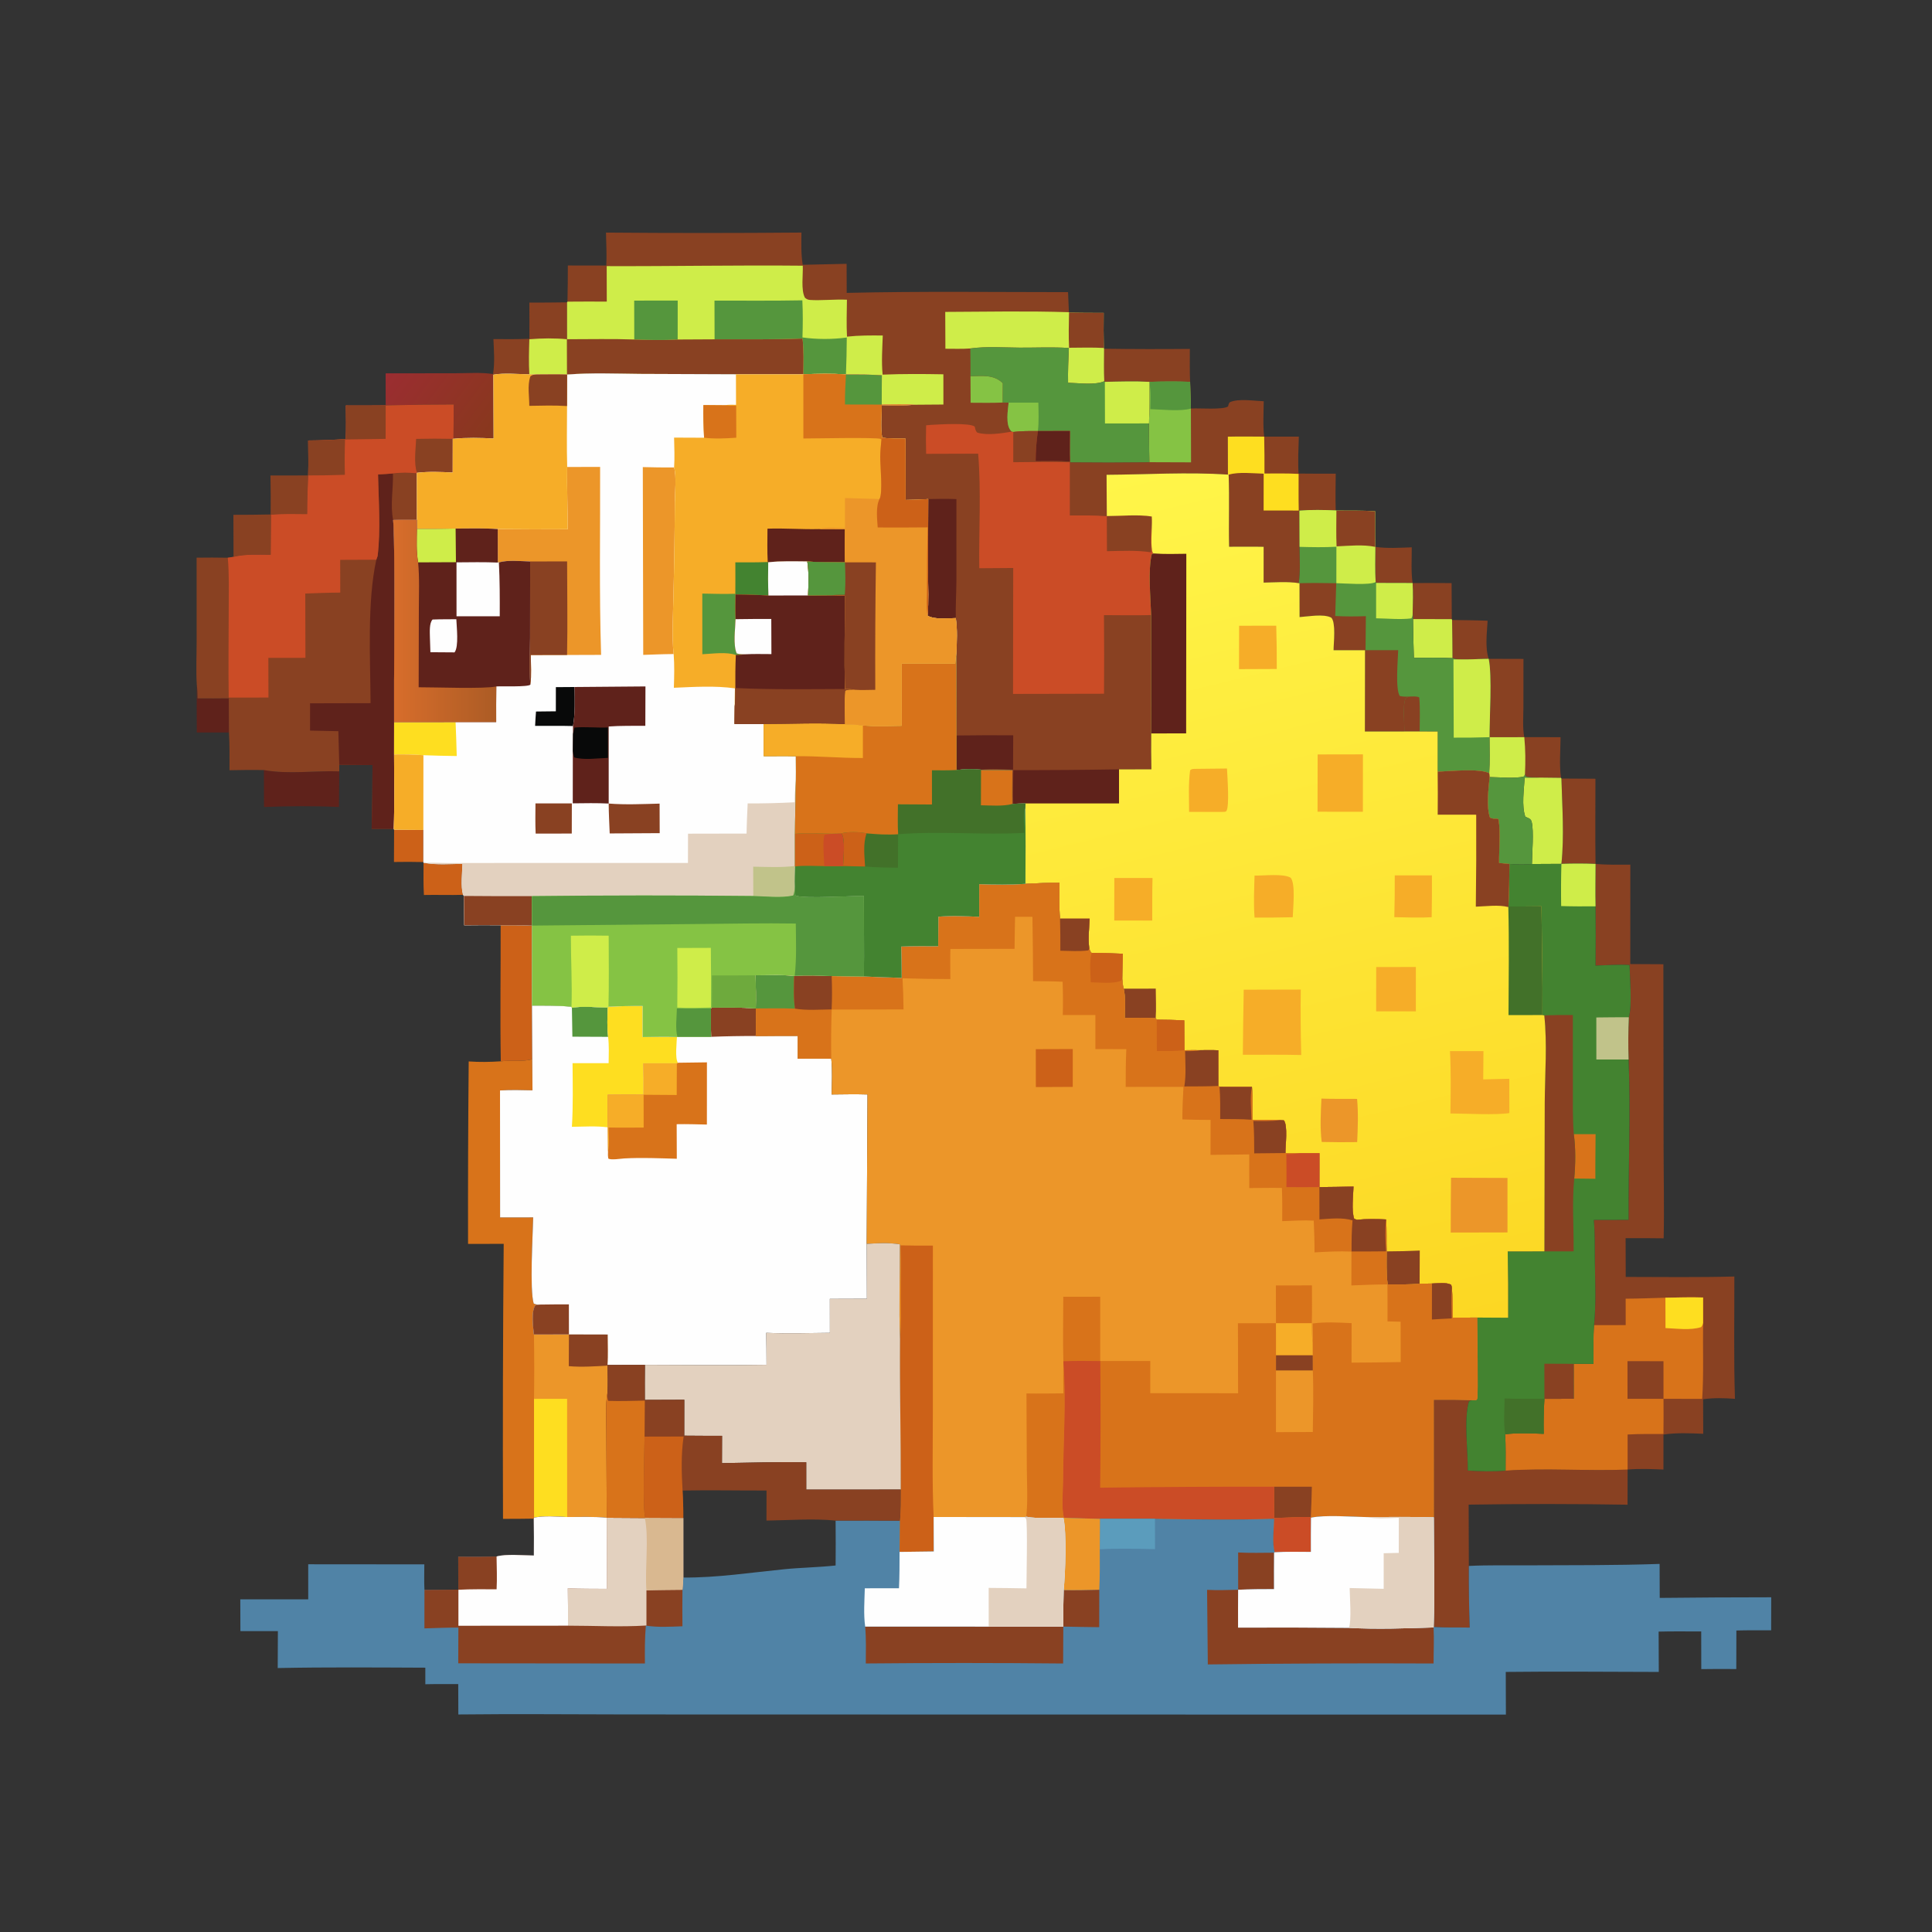 <?xml version="1.0" encoding="utf-8" ?>
<svg xmlns="http://www.w3.org/2000/svg" xmlns:xlink="http://www.w3.org/1999/xlink" width="417" height="417">
	<rect width="100%" height="100%" fill="#333333" stroke="none"/>
	<path fill="#CC6118" transform="scale(0.408 0.408)" d="M208.49 438.951L223.953 439.068L223.942 456.041Q216.178 455.855 208.414 456.002L208.49 438.951Z"/>
	<path fill="#5F221B" transform="scale(0.408 0.408)" d="M104.107 362.235C104.392 364.665 104.487 367.014 104.505 369.455Q112.764 369.525 121.022 369.424L121.116 387.484L104.104 387.487Q103.997 374.861 104.107 362.235Z"/>
	<path fill="#CC6118" transform="scale(0.408 0.408)" d="M224.068 456.504L224.862 456.549C231.164 457.623 238.221 457.074 244.631 456.988C244.543 461.863 243.616 468.748 244.954 473.379C238.077 473.595 231.148 473.316 224.255 473.468C223.916 467.834 224.065 462.148 224.068 456.504Z"/>
	<path fill="#894122" transform="scale(0.408 0.408)" d="M727.577 289.308C733.846 290.224 740.513 289.747 746.838 289.548C746.871 295.689 746.394 302.367 747.288 308.438L727.986 308.391L727.77 307.907C727.263 301.806 727.583 295.442 727.577 289.308Z"/>
	<path fill="#894122" transform="scale(0.408 0.408)" d="M768.178 327.984C774.434 328.103 780.712 328.121 786.963 328.378C786.654 334.682 785.522 342.464 787.544 348.528L782.157 348.651C778.235 348.673 772.011 349.511 768.403 348.167Q768.368 338.075 768.178 327.984Z"/>
	<path fill="#894122" transform="scale(0.408 0.408)" d="M747.288 308.438C754.163 308.443 761.044 308.386 767.918 308.473L768.005 327.527L747.516 327.486L747.322 324.053C747.428 318.841 747.566 313.647 747.288 308.438Z"/>
	<path fill="#CFED49" transform="scale(0.408 0.408)" d="M747.516 327.486L768.005 327.527L768.178 327.984Q768.368 338.075 768.403 348.167C761.624 347.798 754.762 347.999 747.972 348.017Q747.607 337.755 747.516 327.486Z"/>
	<path fill="#5F221B" transform="scale(0.408 0.408)" d="M139.608 407.389C152.99 409.725 166.086 407.619 179.479 408.061L179.307 426.909C166.208 426.297 152.771 426.394 139.667 426.913L139.608 407.389Z"/>
	<path fill="#894122" transform="scale(0.408 0.408)" d="M787.544 348.528L805.938 348.579L805.911 374.093C805.899 379.092 805.379 385.064 806.379 389.974L787.98 389.985C787.953 379.731 789.41 357.4 787.544 348.528Z"/>
	<path fill="#894122" transform="scale(0.408 0.408)" d="M584.074 184.488Q606.758 184.808 629.442 184.58C629.464 190.361 629.317 196.216 629.585 201.989C622.369 201.721 615.244 201.783 608.03 201.998C600.198 201.605 592.323 201.839 584.489 202.009L584.173 201.676C583.897 195.967 584.064 190.204 584.074 184.488Z"/>
	<path fill="#894122" transform="scale(0.408 0.408)" d="M826.014 411.865Q835.013 411.975 844.013 411.975C844.01 426.983 843.849 442.01 844.064 457.015Q835.037 456.667 826.009 456.995C827.58 442.314 826.415 426.637 826.014 411.865Z"/>
	<path fill="#894122" transform="scale(0.408 0.408)" d="M806.379 389.974L825.562 389.977C825.527 396.864 824.803 404.707 825.808 411.48L814.753 411.352C812.221 411.113 809.654 411.536 807.196 410.774L806.725 409.582L806.319 410.726C801.794 412.031 793.015 411.123 788.038 411.072L787.821 409.006C788.236 402.721 787.991 396.287 787.98 389.985L806.379 389.974Z"/>
	<path fill="#CFED49" transform="scale(0.408 0.408)" d="M787.98 389.985L806.379 389.974C807.012 396.538 807.048 402.999 806.725 409.582L806.319 410.726C801.794 412.031 793.015 411.123 788.038 411.072L787.821 409.006C788.236 402.721 787.991 396.287 787.98 389.985Z"/>
	<path fill="#CFED49" transform="scale(0.408 0.408)" d="M814.753 411.352L825.808 411.48L826.014 411.865C826.415 426.637 827.58 442.314 826.009 456.995L810.418 457.076C810.469 451.553 811.526 439.51 810.255 434.69C809.802 432.974 808.394 432.763 806.924 432.081C804.853 426.216 806.264 417.581 806.561 411.358L814.753 411.352Z"/>
	<path fill="#894122" transform="scale(0.408 0.408)" d="M143.079 251.547L163.03 251.513C162.738 258.344 162.474 265.151 162.511 271.989C156.139 271.935 149.741 271.734 143.387 272.282L143.214 293.504C136.645 293.464 129.978 293.046 123.542 294.579L123.474 272.35Q133.33 272.365 143.183 272.163Q143.284 261.854 143.079 251.547Z"/>
	<path fill="#55963D" transform="scale(0.408 0.408)" d="M788.038 411.072C793.015 411.123 801.794 412.031 806.319 410.726L806.725 409.582L807.196 410.774C809.654 411.536 812.221 411.113 814.753 411.352L806.561 411.358C806.264 417.581 804.853 426.216 806.924 432.081C808.394 432.763 809.802 432.974 810.255 434.69C811.526 439.51 810.469 451.553 810.418 457.076C806.414 457.457 802.518 457.37 798.516 457.038L793.047 456.526C792.964 449.25 793.846 441.252 792.857 434.085C792.749 433.302 792.897 433.647 792.144 433.068C790.769 433.074 789.374 433.283 788.201 432.454C786.259 426.804 787.437 417.043 788.038 411.072Z"/>
	<path fill="#894122" transform="scale(0.408 0.408)" d="M280.036 160.081Q290.007 160.086 299.977 159.938L299.989 179.459L300.023 198.146C294.718 197.99 289.399 198.089 284.093 198.113L280.022 198.022C274.037 197.964 266.854 197.148 260.986 198.215L260.826 197.882C261.824 191.832 261.278 185.487 261.03 179.385C267.375 179.449 273.695 179.464 280.037 179.244C280.137 172.862 280.042 166.465 280.036 160.081Z"/>
	<path fill="#CFED49" transform="scale(0.408 0.408)" d="M280.033 179.464C286.715 178.915 293.31 178.834 299.989 179.459L300.023 198.146C294.718 197.99 289.399 198.089 284.093 198.113L280.022 198.022C279.664 191.801 279.825 185.685 280.033 179.464Z"/>
	<path fill="#CC6118" transform="scale(0.408 0.408)" d="M264.85 489.454C270.351 489.512 275.966 489.34 281.451 489.647L281.405 531.985L281.573 560.358C276.329 561.813 270.354 560.826 264.924 561.448C264.518 537.483 264.921 513.43 264.85 489.454Z"/>
	<defs>
		<linearGradient id="gradient_0" gradientUnits="userSpaceOnUse" x1="262.103" y1="227.658" x2="210.941" y2="189.796">
			<stop offset="0" stop-color="#88381D"/>
			<stop offset="1" stop-color="#9B2D31"/>
		</linearGradient>
	</defs>
	<path fill="url(#gradient_0)" transform="scale(0.408 0.408)" d="M204.007 197.503L241.192 197.454C247.557 197.447 254.549 196.899 260.826 197.882L260.986 198.215L261.119 231.968C253.999 231.6 246.973 231.431 239.858 232.108C240.003 226.075 239.969 220.028 240.011 213.993Q222.02 213.997 204.034 214.465Q203.961 205.984 204.007 197.503Z"/>
	<path fill="#894122" transform="scale(0.408 0.408)" d="M608.03 201.998C615.244 201.783 622.369 201.721 629.585 201.989L630.002 216.125L630.669 216.083C634.469 215.872 647.223 216.864 649.648 215.009C649.908 214.203 649.997 213.059 650.809 212.699C655.21 210.747 663.63 212.083 668.533 212.262C668.499 218.394 668.036 224.896 668.775 230.983C662.367 230.954 655.943 230.84 649.537 231.006L649.59 251.07C628.318 249.614 606.711 251.047 585.388 251.162L585.517 273.006C579.012 272.595 572.527 272.656 566.013 272.698L566.012 244.543Q587.007 244.766 608.002 244.505Q607.834 234.248 607.823 223.99C608.191 216.9 608.034 209.728 608.07 202.626L608.03 201.998Z"/>
	<path fill="#85C344" transform="scale(0.408 0.408)" d="M608.03 201.998C615.244 201.783 622.369 201.721 629.585 201.989L630.002 216.125L630.087 244.583L608.002 244.505Q607.834 234.248 607.823 223.99C608.191 216.9 608.034 209.728 608.07 202.626L608.03 201.998Z"/>
	<path fill="#55963D" transform="scale(0.408 0.408)" d="M608.03 201.998C615.244 201.783 622.369 201.721 629.585 201.989L630.002 216.125C624.513 217.774 614.377 216.604 608.54 216.437C608.552 211.909 608.913 207.079 608.07 202.626L608.03 201.998Z"/>
	<path fill="#894122" transform="scale(0.408 0.408)" d="M649.537 231.006C655.943 230.84 662.367 230.954 668.775 230.983L687.105 230.987C686.906 237.491 686.561 244.017 686.963 250.518Q696.792 250.619 706.621 250.578C706.564 257.047 706.406 263.531 706.623 269.997C700.171 269.757 693.861 269.597 687.415 270.119L687.481 289.293C687.513 295.577 687.993 302.259 687.053 308.483C681.058 307.549 674.537 308.076 668.481 308.195L668.496 289.257C662.416 289.122 656.312 289.226 650.23 289.222C649.924 276.509 650.464 263.802 649.971 251.082L649.59 251.07L649.537 231.006Z"/>
	<path fill="#FEDE20" transform="scale(0.408 0.408)" d="M649.537 231.006C655.943 230.84 662.367 230.954 668.775 230.983Q668.985 240.738 668.92 250.495C674.93 250.505 680.991 250.351 686.992 250.694C686.997 257.153 686.908 263.63 687.059 270.087L668.474 270.06L668.498 250.583C662.688 250.424 655.588 249.532 649.971 251.082L649.59 251.07L649.537 231.006Z"/>
	<path fill="#894122" transform="scale(0.408 0.408)" d="M758.478 740.488Q769.49 740.391 780.498 740.698C779.283 740.749 778.05 740.607 777.087 741.453C774.27 750.791 776.634 767.669 776.478 777.961C783.206 778.345 789.753 778.579 796.484 777.985C817.987 776.475 839.531 778.302 861.033 777.419L860.994 796.012Q818.968 795.31 776.942 795.979L777.038 828.407Q776.944 844.714 777.496 861.012C771.193 860.872 764.718 861.121 758.445 860.703C759.061 841.435 758.512 821.985 758.51 802.698L758.478 740.488Z"/>
	<path fill="#55963D" transform="scale(0.408 0.408)" d="M687.415 270.119C693.861 269.597 700.171 269.757 706.623 269.997L706.981 270.102C713.779 270.168 720.707 269.976 727.482 270.464C727.489 276.735 727.363 283.043 727.577 289.308C727.583 295.442 727.263 301.806 727.77 307.907L727.986 308.391L747.288 308.438C747.566 313.647 747.428 318.841 747.322 324.053L747.516 327.486Q747.607 337.755 747.972 348.017C754.762 347.999 761.624 347.798 768.403 348.167C772.011 349.511 778.235 348.673 782.157 348.651L787.544 348.528C789.41 357.4 787.953 379.731 787.98 389.985C787.991 396.287 788.236 402.721 787.821 409.006C782.328 406.345 767.172 408.021 760.543 408.212L760.549 386.989L751.017 386.97L742.896 386.978L722.038 386.993L722.101 343.982L705.488 343.984C705.491 339.912 706.779 329.592 704.319 326.788C700.358 324.581 691.985 326.185 687.495 326.443L687.455 308.524L687.053 308.483C687.993 302.259 687.513 295.577 687.481 289.293L687.415 270.119Z"/>
	<path fill="#894122" transform="scale(0.408 0.408)" d="M745.82 368.479C747.334 368.48 749.48 368.216 750.8 368.956C751.337 374.884 751.033 381.014 751.017 386.97L742.896 386.978C743.068 382.721 741.945 373.077 743.519 369.655C743.867 368.899 745.065 368.744 745.82 368.479Z"/>
	<path fill="#CFED49" transform="scale(0.408 0.408)" d="M727.986 308.391L747.288 308.438C747.566 313.647 747.428 318.841 747.322 324.053C747.302 325.323 747.355 326.033 746.651 327.143C740.721 327.868 733.987 327.179 727.978 327.092L727.986 308.391Z"/>
	<path fill="#CFED49" transform="scale(0.408 0.408)" d="M787.544 348.528C789.41 357.4 787.953 379.731 787.98 389.985Q778.516 390.285 769.047 390.227L768.904 348.837C773.332 348.873 777.733 348.895 782.157 348.651L787.544 348.528Z"/>
	<path fill="#CFED49" transform="scale(0.408 0.408)" d="M687.415 270.119C693.861 269.597 700.171 269.757 706.623 269.997L706.981 270.102C713.779 270.168 720.707 269.976 727.482 270.464C727.489 276.735 727.363 283.043 727.577 289.308C727.583 295.442 727.263 301.806 727.77 307.907C724.716 309.708 711.027 308.585 706.953 308.514L706.981 289.235C700.488 289.6 693.977 289.479 687.481 289.293L687.415 270.119Z"/>
	<path fill="#894122" transform="scale(0.408 0.408)" d="M706.981 270.102C713.779 270.168 720.707 269.976 727.482 270.464C727.489 276.735 727.363 283.043 727.577 289.308C721.049 287.946 713.712 288.751 707.073 289.034C706.794 282.748 706.968 276.395 706.981 270.102Z"/>
	<path fill="#894122" transform="scale(0.408 0.408)" d="M687.455 308.524C693.932 308.331 700.412 308.457 706.89 308.53L706.348 325.87C711.792 326.194 717.122 326.142 722.567 325.967L722.394 343.952L739.669 343.953C739.523 348.962 738.083 364.686 740.514 368.193C742.339 368.641 743.951 368.568 745.82 368.479C745.065 368.744 743.867 368.899 743.519 369.655C741.945 373.077 743.068 382.721 742.896 386.978L722.038 386.993L722.101 343.982L705.488 343.984C705.491 339.912 706.779 329.592 704.319 326.788C700.358 324.581 691.985 326.185 687.495 326.443L687.455 308.524Z"/>
	<path fill="#D8731A" transform="scale(0.408 0.408)" d="M264.924 561.448C270.354 560.826 276.329 561.813 281.573 560.358L281.7 576.81C275.959 576.672 270.249 576.517 264.512 576.87L264.558 644.044L282.059 644.017C281.845 653.714 280.148 682.155 282.324 689.582C283.471 690.161 284.333 690.116 285.589 690.139C284.843 690.247 283.425 690.192 283.014 690.85C281.016 694.041 282.012 702.166 282.46 705.964L300.971 705.925L321.501 705.972C321.492 711.235 321.826 716.837 321.376 722.067L321.377 722.439C321.464 727.207 321.563 731.96 321.365 736.727C320.231 743.066 320.801 750.491 320.78 756.954L320.985 802.922C314.074 802.227 306.981 802.521 300.037 802.535C294.37 802.354 288.11 801.73 282.535 802.857L282.381 803.38Q274.242 803.517 266.101 803.498Q265.842 730.756 266.463 658.015L247.606 658.051Q247.502 609.78 247.952 561.513C253.634 561.919 259.245 561.826 264.924 561.448Z"/>
	<path fill="#EC9629" transform="scale(0.408 0.408)" d="M282.46 705.964L300.971 705.925L321.501 705.972C321.492 711.235 321.826 716.837 321.376 722.067L321.377 722.439C321.464 727.207 321.563 731.96 321.365 736.727C320.231 743.066 320.801 750.491 320.78 756.954L320.985 802.922C314.074 802.227 306.981 802.521 300.037 802.535C294.37 802.354 288.11 801.73 282.535 802.857L282.507 740.012Q282.763 722.988 282.46 705.964Z"/>
	<path fill="#894122" transform="scale(0.408 0.408)" d="M300.971 705.925L321.501 705.972C321.492 711.235 321.826 716.837 321.376 722.067L321.377 722.439C314.618 722.829 307.662 723.304 300.907 722.723L300.971 705.925Z"/>
	<path fill="#FEDE20" transform="scale(0.408 0.408)" d="M282.507 740.012L300.011 740.003L300.037 802.535C294.37 802.354 288.11 801.73 282.535 802.857L282.507 740.012Z"/>
	<path fill="#894122" transform="scale(0.408 0.408)" d="M844.064 457.015C850.182 457.585 856.334 457.434 862.472 457.405L862.443 510.004L879.951 510.099L880.059 606.728C880.077 622.821 880.468 639.011 880.1 655.093Q870.036 654.964 859.972 655.014L860.038 675.509C879.182 675.543 898.366 675.793 917.504 675.298C917.554 696.822 917.136 718.5 917.816 740.004C912.128 739.564 906.632 739.436 900.969 740.214L901.039 758.493C893.9 758.202 887.094 757.863 879.994 758.899L879.986 777.406C873.69 777.147 867.32 776.882 861.033 777.419C839.531 778.302 817.987 776.475 796.484 777.985C796.51 771.567 796.649 765.132 796.24 758.723C803.147 757.938 809.731 758.25 816.659 758.519C816.482 752.311 816.66 746.184 817.018 739.989L832.505 739.98L832.497 721.491L842.988 721.509C843.008 714.693 842.793 707.828 843.264 701.027C844.391 690.059 843.876 678.497 843.707 667.474C843.595 660.134 843.813 652.666 843.147 645.357L861.532 645.314C861.379 617.037 862.71 588.775 861.548 560.496Q861.182 549.317 861.669 538.143C863.545 531.885 862.184 517.631 862.054 510.534C856.182 510.117 849.965 510.655 844.062 510.815Q844.247 495.136 844.066 479.457C843.881 471.991 844.051 464.485 844.064 457.015Z"/>
	<path fill="#D8731A" transform="scale(0.408 0.408)" d="M881.034 686.507C887.656 686.421 894.343 686.153 900.958 686.399L900.966 699.826C900.761 713.165 901.351 726.748 900.492 740.029Q890.256 739.959 880.02 739.996C880.025 746.196 880.111 752.411 879.994 758.61C873.688 758.636 867.327 758.502 861.033 758.878L861.033 777.419C839.531 778.302 817.987 776.475 796.484 777.985C796.51 771.567 796.649 765.132 796.24 758.723C803.147 757.938 809.731 758.25 816.659 758.519C816.482 752.311 816.66 746.184 817.018 739.989L832.505 739.98L832.497 721.491L842.988 721.509C843.008 714.693 842.793 707.828 843.264 701.027L860.015 701.005L860.006 687.024C867.01 687.005 874.032 686.698 881.034 686.507Z"/>
	<path fill="#FEDE20" transform="scale(0.408 0.408)" d="M881.034 686.507C887.656 686.421 894.343 686.153 900.958 686.399L900.966 699.826C900.749 700.77 900.539 701.288 899.945 702.056C894.342 703.903 886.914 702.803 881.073 702.578L881.034 686.507Z"/>
	<path fill="#894122" transform="scale(0.408 0.408)" d="M860.968 720.085L880.011 720.09L880.02 739.996L860.983 739.991L860.968 720.085Z"/>
	<path fill="#438330" transform="scale(0.408 0.408)" d="M826.009 456.995Q835.037 456.667 844.064 457.015C844.051 464.485 843.881 471.991 844.066 479.457Q844.247 495.136 844.062 510.815C849.965 510.655 856.182 510.117 862.054 510.534C862.184 517.631 863.545 531.885 861.669 538.143Q861.182 549.317 861.548 560.496C862.71 588.775 861.379 617.037 861.532 645.314L843.147 645.357C843.813 652.666 843.595 660.134 843.707 667.474C843.876 678.497 844.391 690.059 843.264 701.027C842.793 707.828 843.008 714.693 842.988 721.509L832.497 721.491L832.505 739.98L817.018 739.989C816.66 746.184 816.482 752.311 816.659 758.519C809.731 758.25 803.147 757.938 796.24 758.723C796.649 765.132 796.51 771.567 796.484 777.985C789.753 778.579 783.206 778.345 776.478 777.961C776.634 767.669 774.27 750.791 777.087 741.453C778.05 740.607 779.283 740.749 780.498 740.698L780.938 740.685C781.118 740.468 781.383 740.3 781.479 740.035C782.084 738.369 781.461 702.159 781.456 697.013L797.839 697.108Q797.943 679.566 797.608 662.027L817.011 661.998L817.195 583.124C817.283 567.999 818.554 552.191 816.949 537.155L815.954 536.987C816.15 517.798 815.662 498.652 815.471 479.469C809.653 479.574 803.824 479.531 798.004 479.553C798.412 472.063 798.409 464.539 798.516 457.038C802.518 457.37 806.414 457.457 810.418 457.076L826.009 456.995Z"/>
	<path fill="#D8731A" transform="scale(0.408 0.408)" d="M832.562 599.998L844.092 599.997C844.051 607.855 843.907 615.726 843.982 623.583L832.792 623.467C833.472 615.967 833.615 607.448 832.562 599.998Z"/>
	<path fill="#894122" transform="scale(0.408 0.408)" d="M816.996 721.429L832.497 721.491L832.505 739.98L817.018 739.989L816.996 721.429Z"/>
	<path fill="#C1C38A" transform="scale(0.408 0.408)" d="M844.477 538.254Q853.073 538.135 861.669 538.143Q861.182 549.317 861.548 560.496L844.499 560.499L844.477 538.254Z"/>
	<path fill="#427129" transform="scale(0.408 0.408)" d="M795.957 739.791C802.951 740.113 810.015 739.957 817.018 739.989C816.66 746.184 816.482 752.311 816.659 758.519C809.731 758.25 803.147 757.938 796.24 758.723C795.314 752.707 795.92 745.883 795.957 739.791Z"/>
	<path fill="#CFED49" transform="scale(0.408 0.408)" d="M826.009 456.995Q835.037 456.667 844.064 457.015C844.051 464.485 843.881 471.991 844.066 479.457C837.997 479.514 831.951 479.53 825.883 479.326Q825.698 468.159 826.009 456.995Z"/>
	<path fill="#894122" transform="scale(0.408 0.408)" d="M816.949 537.155Q824.506 536.876 832.067 536.98L832.084 574.323C832.09 582.886 831.892 591.455 832.562 599.998C833.615 607.448 833.472 615.967 832.792 623.467C831.543 636.42 832.614 649.036 832.467 661.979L817.011 661.998L817.195 583.124C817.283 567.999 818.554 552.191 816.949 537.155Z"/>
	<path fill="#894122" transform="scale(0.408 0.408)" d="M204.034 214.465Q222.02 213.997 240.011 213.993C239.969 220.028 240.003 226.075 239.858 232.108L239.514 232.154L239.482 249.967C233.178 249.658 226.87 249.387 220.581 250.11L220.487 250.42L220.529 274.974C216.381 275.006 212.13 274.835 207.996 275.093C208.44 281.672 208.498 288.231 208.546 294.823C208.934 323.872 208.324 352.94 208.488 382.004L208.467 399.12C208.482 412.203 208.77 425.365 208.282 438.436L196.61 438.477Q197.077 421.611 197.067 404.738Q188.27 404.621 179.473 404.596L179.479 408.061C166.086 407.619 152.99 409.725 139.608 407.389C133.542 407.211 127.471 407.368 121.404 407.459C121.405 400.804 121.526 394.129 121.116 387.484L121.022 369.424Q112.764 369.525 104.505 369.455C104.487 367.014 104.392 364.665 104.107 362.235C103.635 354.742 104.026 346.943 104.021 339.425L104.009 295.017Q112.257 294.892 120.505 295.046L123.542 294.579C129.978 293.046 136.645 293.464 143.214 293.504L143.387 272.282C149.741 271.734 156.139 271.935 162.511 271.989C162.474 265.151 162.738 258.344 163.03 251.513C163.206 245.362 163.065 239.175 163.044 233.021C169.695 232.985 176.236 232.725 182.869 232.258C183.195 226.362 183.003 220.411 182.972 214.507Q193.503 214.576 204.034 214.465Z"/>
	<path fill="#5F221B" transform="scale(0.408 0.408)" d="M207.884 250.467C212.101 249.93 216.264 249.941 220.487 250.42L220.529 274.974C216.381 275.006 212.13 274.835 207.996 275.093C208.44 281.672 208.498 288.231 208.546 294.823C208.934 323.872 208.324 352.94 208.488 382.004L208.467 399.12C208.482 412.203 208.77 425.365 208.282 438.436L196.61 438.477Q197.077 421.611 197.067 404.738Q188.27 404.621 179.473 404.596L178.995 386.814L164.018 386.501L164.023 372.059L196.036 371.987C195.919 348.737 194.144 318.486 199.08 296.095L199.77 294.166C201.451 280.101 200.282 265.141 199.995 250.999C202.628 250.907 205.258 250.665 207.884 250.467Z"/>
	<path fill="#894122" transform="scale(0.408 0.408)" d="M207.884 250.467C212.101 249.93 216.264 249.941 220.487 250.42L220.529 274.974C216.381 275.006 212.13 274.835 207.996 275.093C206.36 267.398 208.099 258.379 207.884 250.467Z"/>
	<path fill="#CB4C26" transform="scale(0.408 0.408)" d="M204.034 214.465Q222.02 213.997 240.011 213.993C239.969 220.028 240.003 226.075 239.858 232.108L239.514 232.154L239.482 249.967C233.178 249.658 226.87 249.387 220.581 250.11L220.487 250.42C216.264 249.941 212.101 249.93 207.884 250.467C205.258 250.665 202.628 250.907 199.995 250.999C200.282 265.141 201.451 280.101 199.77 294.166L199.08 296.095L179.96 296.177L179.997 313.492C173.838 313.5 167.655 313.8 161.498 313.989L161.578 348.003L141.968 348.019L142.012 368.998C135.008 369.087 127.997 369.023 120.992 369.021C120.739 353.151 120.996 337.241 120.996 321.366C120.997 312.628 121.282 303.752 120.505 295.046L123.542 294.579C129.978 293.046 136.645 293.464 143.214 293.504L143.387 272.282C149.741 271.734 156.139 271.935 162.511 271.989C162.474 265.151 162.738 258.344 163.03 251.513C163.206 245.362 163.065 239.175 163.044 233.021C169.695 232.985 176.236 232.725 182.869 232.258C183.195 226.362 183.003 220.411 182.972 214.507Q193.503 214.576 204.034 214.465Z"/>
	<path fill="#894122" transform="scale(0.408 0.408)" d="M220.151 232.173Q229.832 231.939 239.514 232.154L239.482 249.967C233.178 249.658 226.87 249.387 220.581 250.11C218.808 245.062 219.932 237.531 220.151 232.173Z"/>
	<path fill="#894122" transform="scale(0.408 0.408)" d="M182.972 214.507Q193.503 214.576 204.034 214.465L204.009 232.175L182.544 232.486C182.327 238.738 182.255 244.927 182.452 251.18Q172.744 251.524 163.03 251.513C163.206 245.362 163.065 239.175 163.044 233.021C169.695 232.985 176.236 232.725 182.869 232.258C183.195 226.362 183.003 220.411 182.972 214.507Z"/>
	<path fill="#FEFEFE" transform="scale(0.408 0.408)" d="M281.405 531.985C288.363 532.01 295.401 531.884 302.33 532.603L302.549 533.104C308.28 532.12 315.631 532.947 321.509 532.992L321.901 532.523C327.938 532.32 333.965 532.099 340.007 532.151L339.993 548.611C346.018 548.547 352.079 548.341 358.1 548.595L358.346 548.487L376.2 548.489C376.025 543.485 376.087 538.478 376.111 533.472L376.564 533.064C384.326 533.024 392.083 532.861 399.826 533.484C400.013 538.347 399.893 543.208 399.811 548.073C407.222 548.043 414.645 547.917 422.055 547.999L422.039 560.083C427.939 560.043 433.852 559.918 439.75 560.07C440.41 566.272 440.042 572.758 439.936 578.999C446.261 578.944 452.599 578.797 458.923 578.996L458.495 658.025L458.609 687.059L439.008 687.126L439.03 705.095C427.838 705.165 416.531 705.606 405.356 705.09Q405.499 713.545 405.514 722.001C384.031 722.366 362.653 722.05 341.182 722.024L321.376 722.067C321.826 716.837 321.492 711.235 321.501 705.972L300.971 705.925L282.46 705.964C282.012 702.166 281.016 694.041 283.014 690.85C283.425 690.192 284.843 690.247 285.589 690.139C284.333 690.116 283.471 690.161 282.324 689.582C280.148 682.155 281.845 653.714 282.059 644.017L264.558 644.044L264.512 576.87C270.249 576.517 275.959 576.672 281.7 576.81L281.573 560.358L281.405 531.985Z"/>
	<path fill="#55963D" transform="scale(0.408 0.408)" d="M302.549 533.104C308.28 532.12 315.631 532.947 321.509 532.992C321.333 538.165 321.084 543.349 321.694 548.505L302.8 548.422L302.549 533.104Z"/>
	<path fill="#894122" transform="scale(0.408 0.408)" d="M285.589 690.139Q293.267 690.021 300.945 690.025L300.971 705.925L282.46 705.964C282.012 702.166 281.016 694.041 283.014 690.85C283.425 690.192 284.843 690.247 285.589 690.139Z"/>
	<path fill="#894122" transform="scale(0.408 0.408)" d="M376.564 533.064C384.326 533.024 392.083 532.861 399.826 533.484C400.013 538.347 399.893 543.208 399.811 548.073Q388.001 548.026 376.2 548.489C376.025 543.485 376.087 538.478 376.111 533.472L376.564 533.064Z"/>
	<path fill="#FEDE20" transform="scale(0.408 0.408)" d="M321.901 532.523C327.938 532.32 333.965 532.099 340.007 532.151L339.993 548.611C346.018 548.547 352.079 548.341 358.1 548.595C358.003 551.748 357.01 559.735 358.614 562.208L358.06 562.506L340.359 562.509Q340.525 570.782 340.458 579.056C334.126 579.056 327.78 578.972 321.45 579.09C321.472 584.837 321.361 590.62 321.53 596.362C315.339 595.563 308.778 596.032 302.543 596.094C303.229 584.896 302.967 573.634 302.885 562.421L321.977 562.427C322.046 557.827 322.261 553.074 321.694 548.505C321.084 543.349 321.333 538.165 321.509 532.992L321.901 532.523Z"/>
	<path fill="#D8731A" transform="scale(0.408 0.408)" d="M358.614 562.208Q366.296 562.055 373.98 562.002L373.959 594.907C368.633 594.794 363.301 594.613 357.974 594.72L358.041 613.002C348.801 612.743 339.535 612.324 330.299 612.828C328.402 612.931 323.279 613.801 321.818 612.905C321.585 611.608 321.571 610.571 321.646 609.27L321.53 596.362C321.361 590.62 321.472 584.837 321.45 579.09C327.78 578.972 334.126 579.056 340.458 579.056Q340.525 570.782 340.359 562.509L358.06 562.506L358.614 562.208Z"/>
	<path fill="#F6AD28" transform="scale(0.408 0.408)" d="M340.359 562.509L358.06 562.506L357.991 579.27Q349.236 579.26 340.482 579.147L340.508 596.496C334.32 596.504 328.115 596.599 321.93 596.469C322.015 600.664 322.392 605.134 321.646 609.27L321.53 596.362C321.361 590.62 321.472 584.837 321.45 579.09C327.78 578.972 334.126 579.056 340.458 579.056Q340.525 570.782 340.359 562.509Z"/>
	<path fill="#894122" transform="scale(0.408 0.408)" d="M320.572 123.04Q372.276 123.48 423.979 123.029C423.922 128.736 423.711 134.432 424.651 140.085L447.87 139.567L447.924 154.94C486.911 154.02 526.016 154.544 565.017 154.549L565.467 165.155L565.536 165.389Q574.698 165.549 583.862 165.517Q583.736 174.793 583.92 184.067L584.074 184.488C584.064 190.204 583.897 195.967 584.173 201.676L584.489 202.009C592.323 201.839 600.198 201.605 608.03 201.998L608.07 202.626C608.034 209.728 608.191 216.9 607.823 223.99Q607.834 234.248 608.002 244.505Q587.007 244.766 566.012 244.543L566.013 272.698C572.527 272.656 579.012 272.595 585.517 273.006C592.9 272.989 602.153 272.079 609.304 273.237C609.359 274.408 609.431 275.561 609.379 276.734C609.359 280.54 608.533 289.576 609.858 292.524L610.328 292.78L609.313 293.129C607.211 301.516 608.704 316.592 608.972 325.382L609.015 388Q608.906 397.49 609.111 406.978L591.979 406.99L591.985 425.039L542.527 425.042C540.36 425.082 538.18 425.057 536.026 425.323L535.531 425.338C535.418 419.413 535.542 413.47 535.578 407.543C530.056 407.404 524.508 407.473 518.983 407.45L518.915 407.152C514.694 406.819 510.217 406.789 506.02 407.362L506.019 389.085L505.931 345.463C506.22 339.216 506.541 333.2 505.642 326.982C501.121 327.034 494.701 327.925 490.673 325.712C491.408 318.281 490.949 310.491 490.944 303.019L491.035 264.015C487.031 264.328 483.069 264.455 479.053 264.481L478.982 232.038C474.891 232.022 470.743 232.149 466.691 231.525C465.748 226.125 466.427 219.826 466.48 214.334C472.348 214.474 478.334 214.608 484.184 214.11C478.314 213.815 472.312 214.041 466.427 214.029L466.5 198.54C460.179 198.09 453.854 198.139 447.521 198.127C439.972 197.493 432.543 197.752 424.983 197.993L389.326 197.996L338.59 197.8C325.75 197.683 312.835 197.128 300.023 198.146L299.989 179.459L299.977 159.938L300.2 159.578Q300.4 150.018 300.4 140.455L320.741 140.483C321.034 134.703 320.69 128.826 320.572 123.04Z"/>
	<path fill="#85C344" transform="scale(0.408 0.408)" d="M513.401 199.007C519.353 198.911 525.546 198.023 530.234 202.462C530.331 202.554 530.42 202.652 530.513 202.747L530.47 212.956C524.816 213.201 519.132 213.075 513.473 213.06L513.401 199.007Z"/>
	<path fill="#5F221B" transform="scale(0.408 0.408)" d="M506.019 389.085Q521.013 388.878 536.008 388.986L535.924 407.152C530.387 406.973 524.41 406.497 518.915 407.152C514.694 406.819 510.217 406.789 506.02 407.362L506.019 389.085Z"/>
	<path fill="#5F221B" transform="scale(0.408 0.408)" d="M491.035 264.015C496.033 263.865 500.967 263.851 505.967 264.02L505.959 307.062C505.914 313.679 505.481 320.375 505.642 326.982C501.121 327.034 494.701 327.925 490.673 325.712C491.408 318.281 490.949 310.491 490.944 303.019L491.035 264.015Z"/>
	<path fill="#5F221B" transform="scale(0.408 0.408)" d="M536.068 407.397Q564.026 407.458 591.979 406.99L591.985 425.039L542.527 425.042C540.36 425.082 538.18 425.057 536.026 425.323C535.836 419.355 536.004 413.367 536.068 407.397Z"/>
	<path fill="#CFED49" transform="scale(0.408 0.408)" d="M500.047 164.998C521.859 164.9 543.659 164.462 565.467 165.155L565.536 165.389Q574.698 165.549 583.862 165.517Q583.736 174.793 583.92 184.067L584.074 184.488C584.064 190.204 583.897 195.967 584.173 201.676C579.321 203.858 570.426 202.608 565.022 202.484C564.885 196.364 565.207 190.206 565.447 184.092C556.73 183.512 548.209 183.958 539.498 183.911C530.714 183.864 522.087 183.145 513.323 184.34C508.966 184.675 504.501 184.489 500.129 184.494L500.047 164.998Z"/>
	<path fill="#894122" transform="scale(0.408 0.408)" d="M565.536 165.389Q574.698 165.549 583.862 165.517Q583.736 174.793 583.92 184.067C577.816 183.749 571.674 183.926 565.564 183.967C565.254 177.77 565.414 171.589 565.536 165.389Z"/>
	<path fill="#55963D" transform="scale(0.408 0.408)" d="M513.323 184.34C522.087 183.145 530.714 183.864 539.498 183.911C548.209 183.958 556.73 183.512 565.447 184.092C565.207 190.206 564.885 196.364 565.022 202.484C570.426 202.608 579.321 203.858 584.173 201.676L584.489 202.009C592.323 201.839 600.198 201.605 608.03 201.998L608.07 202.626C608.034 209.728 608.191 216.9 607.823 223.99Q607.834 234.248 608.002 244.505Q587.007 244.766 566.012 244.543L566.036 244.156C565.836 238.802 565.994 233.38 566.001 228.019L549.065 228.035C544.694 228.028 540.375 227.988 536.026 228.512L535.299 228.325C535.135 228.188 534.952 228.071 534.808 227.913C531.827 224.619 533.223 216.994 533.581 213.006L530.47 212.956L530.513 202.747C530.42 202.652 530.331 202.554 530.234 202.462C525.546 198.023 519.353 198.911 513.401 199.007Q513.428 191.673 513.323 184.34Z"/>
	<path fill="#85C344" transform="scale(0.408 0.408)" d="M533.581 213.006L549.302 213.01C549.404 218.011 549.633 223.054 549.065 228.035C544.694 228.028 540.375 227.988 536.026 228.512L535.299 228.325C535.135 228.188 534.952 228.071 534.808 227.913C531.827 224.619 533.223 216.994 533.581 213.006Z"/>
	<path fill="#CFED49" transform="scale(0.408 0.408)" d="M584.489 202.009C592.323 201.839 600.198 201.605 608.03 201.998L608.07 202.626C608.034 209.728 608.191 216.9 607.823 223.99L584.548 224.008L584.489 202.009Z"/>
	<path fill="#CFED49" transform="scale(0.408 0.408)" d="M320.951 140.784C355.515 140.907 390.131 140.207 424.679 140.559C424.904 145.211 423.623 153.507 425.833 157.51C426.675 158.235 427.347 158.584 428.477 158.67C433.961 159.087 441.783 158.248 448.042 158.549C447.966 165.051 447.741 171.587 448.076 178.083C454.372 177.414 460.675 177.419 467 177.495C466.761 184.356 466.261 191.335 466.918 198.183C477.658 197.741 488.319 197.813 499.062 198.008L499.077 214.002L484.184 214.11C478.314 213.815 472.312 214.041 466.427 214.029L466.5 198.54C460.179 198.09 453.854 198.139 447.521 198.127C439.972 197.493 432.543 197.752 424.983 197.993L389.326 197.996L338.59 197.8C325.75 197.683 312.835 197.128 300.023 198.146L299.989 179.459L299.977 159.938L300.2 159.578Q310.597 159.492 320.995 159.551L320.951 140.784Z"/>
	<path fill="#55963D" transform="scale(0.408 0.408)" d="M335.499 159.023L358.518 159.005L358.505 179.611C350.864 180.068 343.179 179.851 335.535 179.599L335.499 159.023Z"/>
	<path fill="#55963D" transform="scale(0.408 0.408)" d="M377.973 159.022C393.46 159.006 408.973 159.176 424.456 158.88C424.776 165.462 424.736 171.926 424.514 178.513C432.066 179.584 440.384 179.566 447.964 178.556Q447.906 188.345 447.521 198.127C439.972 197.493 432.543 197.752 424.983 197.993C425.041 191.715 425.297 185.337 424.558 179.094C409.076 179.693 393.519 179.465 378.025 179.509L377.973 159.022Z"/>
	<path fill="#894122" transform="scale(0.408 0.408)" d="M378.025 179.509C393.519 179.465 409.076 179.693 424.558 179.094C425.297 185.337 425.041 191.715 424.983 197.993L389.326 197.996L338.59 197.8C325.75 197.683 312.835 197.128 300.023 198.146L299.989 179.459C311.808 179.468 323.727 179.177 335.535 179.599C343.179 179.851 350.864 180.068 358.505 179.611L378.025 179.509Z"/>
	<path fill="#CB4C26" transform="scale(0.408 0.408)" d="M489.937 224.99Q491.142 224.861 492.351 224.78C496.553 224.52 513.166 223.52 515.67 225.718C515.936 226.939 516.035 227.974 517.009 228.852C522.022 230.457 530.131 229.247 535.299 228.325L536.026 228.512C540.375 227.988 544.694 228.028 549.065 228.035L566.001 228.019C565.994 233.38 565.836 238.802 566.036 244.156L566.012 244.543L566.013 272.698C572.527 272.656 579.012 272.595 585.517 273.006C592.9 272.989 602.153 272.079 609.304 273.237C609.359 274.408 609.431 275.561 609.379 276.734C609.359 280.54 608.533 289.576 609.858 292.524L610.328 292.78L609.313 293.129C607.211 301.516 608.704 316.592 608.972 325.382C600.677 325.628 592.315 325.411 584.012 325.41Q584.187 346.203 584.039 366.997L535.915 367.093L536.009 300.476L518.04 300.603C517.778 280.529 519.11 259.986 517.46 239.998L489.947 240.085Q489.714 232.538 489.937 224.99Z"/>
	<path fill="#894122" transform="scale(0.408 0.408)" d="M536.026 228.512C540.375 227.988 544.694 228.028 549.065 228.035C548.275 233.346 547.902 238.593 547.883 243.96C553.923 243.946 560.005 243.779 566.036 244.156L566.012 244.543C556.03 244.213 546.012 244.445 536.025 244.514L536.026 228.512Z"/>
	<path fill="#5F221B" transform="scale(0.408 0.408)" d="M549.065 228.035L566.001 228.019C565.994 233.38 565.836 238.802 566.036 244.156C560.005 243.779 553.923 243.946 547.883 243.96C547.902 238.593 548.275 233.346 549.065 228.035Z"/>
	<path fill="#894122" transform="scale(0.408 0.408)" d="M585.517 273.006C592.9 272.989 602.153 272.079 609.304 273.237C609.359 274.408 609.431 275.561 609.379 276.734C608.562 281.72 608.96 287.143 608.989 292.192C601.296 290.981 593.357 291.465 585.598 291.589L585.517 273.006Z"/>
	<defs>
		<linearGradient id="gradient_1" gradientUnits="userSpaceOnUse" x1="731.23" y1="711.958" x2="616.107" y2="244.705">
			<stop offset="0" stop-color="#FCD723"/>
			<stop offset="1" stop-color="#FFF549"/>
		</linearGradient>
	</defs>
	<path fill="url(#gradient_1)" transform="scale(0.408 0.408)" d="M585.388 251.162C606.711 251.047 628.318 249.614 649.59 251.07L649.971 251.082C650.464 263.802 649.924 276.509 650.23 289.222C656.312 289.226 662.416 289.122 668.496 289.257L668.481 308.195C674.537 308.076 681.058 307.549 687.053 308.483L687.455 308.524L687.495 326.443C691.985 326.185 700.358 324.581 704.319 326.788C706.779 329.592 705.491 339.912 705.488 343.984L722.101 343.982L722.038 386.993L742.896 386.978L751.017 386.97L760.549 386.989L760.543 408.212C767.172 408.021 782.328 406.345 787.821 409.006L788.038 411.072C787.437 417.043 786.259 426.804 788.201 432.454C789.374 433.283 790.769 433.074 792.144 433.068C792.897 433.647 792.749 433.302 792.857 434.085C793.846 441.252 792.964 449.25 793.047 456.526L798.516 457.038C798.409 464.539 798.412 472.063 798.004 479.553C803.824 479.531 809.653 479.574 815.471 479.469C815.662 498.652 816.15 517.798 815.954 536.987L816.949 537.155C818.554 552.191 817.283 567.999 817.195 583.124L817.011 661.998L797.608 662.027Q797.943 679.566 797.839 697.108L781.456 697.013L768.462 697.072C768.453 691.863 768.562 686.628 768.069 681.438C768.041 680.685 767.902 680.3 767.638 679.608C764.889 678.249 760.575 678.911 757.534 679.007L750.998 679.121C745.388 679.611 739.717 679.477 734.09 679.49C733.356 673.665 733.523 667.854 733.572 661.998C733.373 656.376 733.696 650.724 733.254 645.113C728.122 644.818 723.024 644.785 717.904 645.265C717.303 645.164 716.903 644.963 716.356 644.703C714.879 640.017 715.904 632.745 716.018 627.709Q707.003 627.931 697.985 627.989L698.001 610.084L687.746 610.074L680.028 609.978C679.96 606.105 681.397 595.52 679.19 592.685L677.113 592.579C672.303 592.27 667.359 592.499 662.533 592.498C662.423 586.689 662.814 580.79 662.312 575.003Q653.73 575.042 645.148 574.943L644.518 574.492L644.503 555.617C641.388 555.475 638.267 555.542 635.15 555.563C632.295 555.479 629.411 555.576 626.553 555.589L626.453 539.82C621.611 539.55 616.773 539.499 611.925 539.447L611.379 538.65C605.969 538.26 600.441 538.499 595.016 538.51C595.093 533.52 595.581 527.903 594.438 523.018C593.938 521.298 593.875 519.396 593.682 517.615C593.673 513.259 593.874 508.883 593.974 504.527C588.46 504.437 582.997 504.023 577.472 504.112C576.658 503.351 576.576 502.693 576.211 501.644C575.625 496.504 576.14 491.166 576.44 486.014L560.773 486.014C560.209 479.72 560.467 473.315 560.501 467.002C554.478 466.936 548.49 467.261 542.478 467.573C542.476 454.261 542.685 440.905 542.338 427.599L542.527 425.042L591.985 425.039L591.979 406.99L609.111 406.978Q608.906 397.49 609.015 388L608.972 325.382C608.704 316.592 607.211 301.516 609.313 293.129L610.328 292.78L609.858 292.524C608.533 289.576 609.359 280.54 609.379 276.734C609.431 275.561 609.359 274.408 609.304 273.237C602.153 272.079 592.9 272.989 585.517 273.006L585.388 251.162Z"/>
	<path fill="#894122" transform="scale(0.408 0.408)" d="M594.438 523.018L611.416 523.005C611.433 528.161 611.734 533.516 611.379 538.65C605.969 538.26 600.441 538.499 595.016 538.51C595.093 533.52 595.581 527.903 594.438 523.018Z"/>
	<path fill="#894122" transform="scale(0.408 0.408)" d="M733.572 661.998Q742.33 661.974 751.079 661.568L750.998 679.121C745.388 679.611 739.717 679.477 734.09 679.49C733.356 673.665 733.523 667.854 733.572 661.998Z"/>
	<path fill="#F6AD28" transform="scale(0.408 0.408)" d="M737.849 463.089L757.511 463.083Q757.569 474.156 757.377 485.228C750.831 485.607 744.178 485.298 737.621 485.195Q737.898 474.144 737.849 463.089Z"/>
	<path fill="#EC9629" transform="scale(0.408 0.408)" d="M699.046 581.172C705.317 581.407 711.642 581.291 717.92 581.335C718.621 588.99 718.318 596.531 717.964 604.191Q708.579 604.339 699.195 604.112C698.244 596.436 698.717 588.874 699.046 581.172Z"/>
	<path fill="#F6AD28" transform="scale(0.408 0.408)" d="M663.678 463.199C668.536 463.32 678.962 461.986 682.805 464.355C685.476 467.654 683.997 480.639 683.887 485.23Q673.787 485.479 663.685 485.407C663.12 478.061 663.471 470.554 663.678 463.199Z"/>
	<path fill="#F6AD28" transform="scale(0.408 0.408)" d="M589.498 464.49L609.7 464.489C609.49 471.978 609.593 479.499 609.558 486.992L589.454 486.988L589.498 464.49Z"/>
	<path fill="#F6AD28" transform="scale(0.408 0.408)" d="M655.513 331.033L675.156 331.007Q675.485 342.454 675.436 353.906L655.458 353.986L655.513 331.033Z"/>
	<path fill="#F6AD28" transform="scale(0.408 0.408)" d="M632.497 406.741L649.1 406.56C649.224 410.198 650.555 426.513 648.765 429.045C648.35 429.631 647.286 429.452 646.625 429.502L629.052 429.501C629.045 422.294 628.629 414.664 629.588 407.525C630.53 406.603 631.23 406.829 632.497 406.741Z"/>
	<path fill="#F6AD28" transform="scale(0.408 0.408)" d="M728.035 511.587L749.019 511.546L749.016 535.01L728.013 535.002L728.035 511.587Z"/>
	<path fill="#F6AD28" transform="scale(0.408 0.408)" d="M697.051 399.115L721.011 399.072L720.986 429.426L697.005 429.412L697.051 399.115Z"/>
	<path fill="#F6AD28" transform="scale(0.408 0.408)" d="M767.066 556.041L784.777 556.055L784.646 571.015L798.441 570.695L798.473 588.824C791.601 589.985 775.093 589.059 767.291 589.041C767.462 578.046 767.63 567.027 767.066 556.041Z"/>
	<path fill="#EC9629" transform="scale(0.408 0.408)" d="M767.618 623.05L797.483 623.151L797.482 651.975L767.457 652.035Q767.455 637.542 767.618 623.05Z"/>
	<path fill="#427129" transform="scale(0.408 0.408)" d="M798.004 479.553C803.824 479.531 809.653 479.574 815.471 479.469C815.662 498.652 816.15 517.798 815.954 536.987L798.025 536.998C798.099 517.968 798.4 498.887 797.922 479.863L798.004 479.553Z"/>
	<path fill="#F6AD28" transform="scale(0.408 0.408)" d="M657.954 523.57L688.135 523.493Q687.903 540.808 688.384 558.118C678.096 557.873 667.781 558.011 657.49 557.996Q657.621 540.782 657.954 523.57Z"/>
	<path fill="#894122" transform="scale(0.408 0.408)" d="M760.543 408.212C767.172 408.021 782.328 406.345 787.821 409.006L788.038 411.072C787.437 417.043 786.259 426.804 788.201 432.454C789.374 433.283 790.769 433.074 792.144 433.068C792.897 433.647 792.749 433.302 792.857 434.085C793.846 441.252 792.964 449.25 793.047 456.526L798.516 457.038C798.409 464.539 798.412 472.063 798.004 479.553L797.922 479.863C792.942 478.499 785.932 479.472 780.733 479.643Q781.065 455.32 780.934 430.996L760.567 430.98Q760.683 419.596 760.543 408.212Z"/>
	<path fill="#5F221B" transform="scale(0.408 0.408)" d="M610.328 292.78C616.072 293.213 621.83 293.034 627.584 292.954L627.489 387.971L609.015 388L608.972 325.382C608.704 316.592 607.211 301.516 609.313 293.129L610.328 292.78Z"/>
	<path fill="#EC9629" transform="scale(0.408 0.408)" d="M542.478 467.573C548.49 467.261 554.478 466.936 560.501 467.002C560.467 473.315 560.209 479.72 560.773 486.014L576.44 486.014C576.14 491.166 575.625 496.504 576.211 501.644C576.576 502.693 576.658 503.351 577.472 504.112C582.997 504.023 588.46 504.437 593.974 504.527C593.874 508.883 593.673 513.259 593.682 517.615C593.875 519.396 593.938 521.298 594.438 523.018C595.581 527.903 595.093 533.52 595.016 538.51C600.441 538.499 605.969 538.26 611.379 538.65L611.925 539.447C616.773 539.499 621.611 539.55 626.453 539.82L626.553 555.589C629.411 555.576 632.295 555.479 635.15 555.563C638.267 555.542 641.388 555.475 644.503 555.617L644.518 574.492L645.148 574.943Q653.73 575.042 662.312 575.003C662.814 580.79 662.423 586.689 662.533 592.498C667.359 592.499 672.303 592.27 677.113 592.579L679.19 592.685C681.397 595.52 679.96 606.105 680.028 609.978L687.746 610.074L698.001 610.084L697.985 627.989Q707.003 627.931 716.018 627.709C715.904 632.745 714.879 640.017 716.356 644.703C716.903 644.963 717.303 645.164 717.904 645.265C723.024 644.785 728.122 644.818 733.254 645.113C733.696 650.724 733.373 656.376 733.572 661.998C733.523 667.854 733.356 673.665 734.09 679.49C739.717 679.477 745.388 679.611 750.998 679.121L757.534 679.007C760.575 678.911 764.889 678.249 767.638 679.608C767.902 680.3 768.041 680.685 768.069 681.438C768.562 686.628 768.453 691.863 768.462 697.072L781.456 697.013C781.461 702.159 782.084 738.369 781.479 740.035C781.383 740.3 781.118 740.468 780.938 740.685L780.498 740.698Q769.49 740.391 758.478 740.488L758.51 802.698C746.631 802.367 734.702 802.492 722.818 802.564C714.984 802.444 701.01 801.276 693.548 802.901Q693.435 811.938 693.486 820.976C687.119 820.957 680.69 820.749 674.337 821.198C672.859 816.327 673.944 808.609 674.017 803.459C652.988 804.137 632.024 803.804 610.994 803.487L581.901 803.474Q572.382 803.323 562.871 802.928L562.615 803.054C556.216 802.748 549.188 803.556 542.907 802.383L541.966 802.57L493.913 802.514L493.989 820.75L475.878 820.988L476.022 804.475C476.633 799.06 476.435 793.45 476.513 788.002C476.609 761.418 475.93 734.833 476.125 708.257C475.472 691.685 476.117 674.856 476.035 658.257C470.099 657.333 464.456 657.641 458.495 658.025L458.923 578.996C452.599 578.797 446.261 578.944 439.936 578.999C440.042 572.758 440.41 566.272 439.75 560.07C433.852 559.918 427.939 560.043 422.039 560.083L422.055 547.999C414.645 547.917 407.222 548.043 399.811 548.073C399.893 543.208 400.013 538.347 399.826 533.484C399.985 527.614 399.935 521.811 399.553 515.95C406.233 515.975 413.529 515.481 420.129 516.339L420.415 516.21C426.902 515.862 433.483 516.032 439.971 516.353L457.019 516.551C463.674 516.918 470.354 517.044 477.015 517.315C476.995 511.791 476.861 506.265 476.771 500.741C483.264 500.438 489.821 500.581 496.323 500.563L496.414 484.944C503.609 484.312 510.804 484.677 518.003 485.011L518.015 467.755C526.17 467.976 534.333 468.141 542.478 467.573Z"/>
	<path fill="#D8731A" transform="scale(0.408 0.408)" d="M674.95 680.015L694.039 679.989C694.031 686.643 694.17 693.335 693.97 699.985L675.016 699.998L674.95 680.015Z"/>
	<path fill="#CC6118" transform="scale(0.408 0.408)" d="M547.961 555.018L567.512 554.954L567.505 574.982L547.981 575.082L547.961 555.018Z"/>
	<path fill="#D8731A" transform="scale(0.408 0.408)" d="M562.579 721.299C564.089 740.607 562.464 763.686 562.392 783.433C562.371 789.17 561.443 797.392 562.871 802.928L562.615 803.054C556.216 802.748 549.188 803.556 542.907 802.383C543.823 793.967 543.262 785.204 543.202 776.751L543.016 737.158C549.518 737.283 556.047 737.14 562.551 737.12C562.475 731.84 562.423 726.578 562.579 721.299Z"/>
	<path fill="#CC6118" transform="scale(0.408 0.408)" d="M476.381 658.811Q484.944 659.032 493.51 658.936L493.488 748.06C493.488 766.187 493.06 784.409 493.913 802.514L493.989 820.75L475.878 820.988L476.022 804.475C476.633 799.06 476.435 793.45 476.513 788.002C476.609 761.418 475.93 734.833 476.125 708.257C476.739 700.887 476.437 693.295 476.445 685.892C476.456 676.885 476.682 667.81 476.381 658.811Z"/>
	<path fill="#D8731A" transform="scale(0.408 0.408)" d="M542.478 467.573C548.49 467.261 554.478 466.936 560.501 467.002C560.467 473.315 560.209 479.72 560.773 486.014L576.44 486.014C576.14 491.166 575.625 496.504 576.211 501.644C576.576 502.693 576.658 503.351 577.472 504.112C582.997 504.023 588.46 504.437 593.974 504.527C593.874 508.883 593.673 513.259 593.682 517.615C593.875 519.396 593.938 521.298 594.438 523.018C595.581 527.903 595.093 533.52 595.016 538.51C600.441 538.499 605.969 538.26 611.379 538.65L611.925 539.447C616.773 539.499 621.611 539.55 626.453 539.82L626.553 555.589C629.411 555.576 632.295 555.479 635.15 555.563C638.267 555.542 641.388 555.475 644.503 555.617L644.518 574.492L645.148 574.943Q653.73 575.042 662.312 575.003C662.814 580.79 662.423 586.689 662.533 592.498C667.359 592.499 672.303 592.27 677.113 592.579L679.19 592.685C681.397 595.52 679.96 606.105 680.028 609.978L687.746 610.074L698.001 610.084L697.985 627.989Q707.003 627.931 716.018 627.709C715.904 632.745 714.879 640.017 716.356 644.703C716.903 644.963 717.303 645.164 717.904 645.265C723.024 644.785 728.122 644.818 733.254 645.113C733.696 650.724 733.373 656.376 733.572 661.998C733.523 667.854 733.356 673.665 734.09 679.49C739.717 679.477 745.388 679.611 750.998 679.121L757.534 679.007C760.575 678.911 764.889 678.249 767.638 679.608C767.902 680.3 768.041 680.685 768.069 681.438C768.562 686.628 768.453 691.863 768.462 697.072L781.456 697.013C781.461 702.159 782.084 738.369 781.479 740.035C781.383 740.3 781.118 740.468 780.938 740.685L780.498 740.698Q769.49 740.391 758.478 740.488L758.51 802.698C746.631 802.367 734.702 802.492 722.818 802.564C714.984 802.444 701.01 801.276 693.548 802.901Q693.435 811.938 693.486 820.976C687.119 820.957 680.69 820.749 674.337 821.198C672.859 816.327 673.944 808.609 674.017 803.459C652.988 804.137 632.024 803.804 610.994 803.487L581.901 803.474Q572.382 803.323 562.871 802.928C561.443 797.392 562.371 789.17 562.392 783.433C562.464 763.686 564.089 740.607 562.579 721.299L562.535 720.129C562.208 708.792 562.499 697.359 562.494 686.012L582.025 685.987L582.035 720L608.527 719.998L608.503 737.008L654.973 737.05L654.892 700.009L675.016 699.998L693.97 699.985C694.053 703.354 693.952 706.872 694.425 710.207C694.636 706.882 694.466 703.467 694.444 700.132C701.333 699.236 708.108 699.636 715.018 699.968L714.991 720.86Q727.994 720.8 740.994 720.55L740.948 699.205L734.021 699.043C734.083 692.527 733.998 686.003 733.979 679.487C727.617 679.463 721.255 679.78 714.899 680.02L714.945 662.105C708.412 661.81 701.918 662.166 695.397 662.53C695.43 656.917 695.235 651.336 694.999 645.73C689.458 645.427 683.849 645.814 678.307 646.01C678.372 640.142 678.377 634.308 678.147 628.442C672.402 628.317 666.626 628.464 660.879 628.506L660.875 610.703L640.388 610.946L640.412 592.446Q632.959 592.462 625.51 592.195C625.479 586.437 625.761 580.723 626.074 574.975L595.509 574.984C595.517 568.32 595.531 561.674 595.842 555.016L579.48 554.991L579.474 536.981L562.234 536.985Q562.46 528.167 562.137 519.351C556.945 519.085 551.709 519.127 546.509 519.039Q546.464 502.026 546.178 485.015L536.981 485.003C536.815 490.643 536.806 496.299 536.722 501.941L502.775 502.008C502.605 507.297 502.754 512.645 502.761 517.94Q490.104 517.928 477.453 517.524Q477.911 525.757 477.985 534.002L439.988 534.076Q439.521 547.07 439.75 560.07C433.852 559.918 427.939 560.043 422.039 560.083L422.055 547.999C414.645 547.917 407.222 548.043 399.811 548.073C399.893 543.208 400.013 538.347 399.826 533.484C399.985 527.614 399.935 521.811 399.553 515.95C406.233 515.975 413.529 515.481 420.129 516.339L420.415 516.21C426.902 515.862 433.483 516.032 439.971 516.353L457.019 516.551C463.674 516.918 470.354 517.044 477.015 517.315C476.995 511.791 476.861 506.265 476.771 500.741C483.264 500.438 489.821 500.581 496.323 500.563L496.414 484.944C503.609 484.312 510.804 484.677 518.003 485.011L518.015 467.755C526.17 467.976 534.333 468.141 542.478 467.573Z"/>
	<path fill="#894122" transform="scale(0.408 0.408)" d="M757.534 679.007C760.575 678.911 764.889 678.249 767.638 679.608C767.902 680.3 768.041 680.685 768.069 681.438C767.659 686.709 767.972 692.172 767.995 697.465C764.499 697.587 760.996 697.843 757.502 698.035L757.534 679.007Z"/>
	<path fill="#CC6118" transform="scale(0.408 0.408)" d="M611.925 539.447C616.773 539.499 621.611 539.55 626.453 539.82L626.553 555.589C621.724 556.119 616.846 556.008 611.994 556.017L611.925 539.447Z"/>
	<path fill="#CC6118" transform="scale(0.408 0.408)" d="M577.472 504.112C582.997 504.023 588.46 504.437 593.974 504.527C593.874 508.883 593.673 513.259 593.682 517.615L593.254 518.713C589.12 520.635 581.625 519.683 577.021 519.646C576.924 514.79 576.209 508.81 577.472 504.112Z"/>
	<path fill="#894122" transform="scale(0.408 0.408)" d="M560.773 486.014L576.44 486.014C576.14 491.166 575.625 496.504 576.211 501.644C576.119 502.392 576.247 501.997 575.687 502.773C570.937 503.433 565.748 502.99 560.943 502.956Q560.996 494.484 560.773 486.014Z"/>
	<path fill="#894122" transform="scale(0.408 0.408)" d="M645.148 574.943Q653.73 575.042 662.312 575.003C661.169 580.289 661.959 586.932 662.05 592.36C656.599 591.915 650.972 592.066 645.496 591.981C645.505 586.299 645.607 580.611 645.148 574.943Z"/>
	<path fill="#894122" transform="scale(0.408 0.408)" d="M677.113 592.579L679.19 592.685C681.397 595.52 679.96 606.105 680.028 609.978L663.502 610.149C663.496 604.417 663.497 598.722 663.043 593.003C667.69 593.062 672.501 593.189 677.113 592.579Z"/>
	<path fill="#CB4C26" transform="scale(0.408 0.408)" d="M687.746 610.074L698.001 610.084L697.985 627.989Q689.253 628.076 680.52 628.002C680.644 622.176 680.531 616.331 680.506 610.504C682.98 610.53 685.287 610.449 687.746 610.074Z"/>
	<path fill="#894122" transform="scale(0.408 0.408)" d="M674.023 786.487L693.982 786.499Q693.851 794.551 693.432 802.593C687.086 802.331 680.484 802.95 674.106 803.044Q673.989 794.766 674.023 786.487Z"/>
	<path fill="#F6AD28" transform="scale(0.408 0.408)" d="M675.016 699.998L693.97 699.985C694.053 703.354 693.952 706.872 694.425 710.207L694.466 717.002L675.022 717.005L675.016 699.998Z"/>
	<path fill="#894122" transform="scale(0.408 0.408)" d="M635.15 555.563C638.267 555.542 641.388 555.475 644.503 555.617L644.518 574.492C638.519 574.732 632.525 574.731 626.523 574.743C627.545 568.701 627.035 562.179 626.944 556.067C629.744 556.077 632.387 556.082 635.15 555.563Z"/>
	<path fill="#55963D" transform="scale(0.408 0.408)" d="M399.553 515.95C406.233 515.975 413.529 515.481 420.129 516.339C420.006 522.054 419.737 527.917 420.546 533.59C413.681 533.271 406.704 533.502 399.826 533.484C399.985 527.614 399.935 521.811 399.553 515.95Z"/>
	<path fill="#894122" transform="scale(0.408 0.408)" d="M420.415 516.21C426.902 515.862 433.483 516.032 439.971 516.353C440.178 522.289 440.246 528.059 439.932 533.994C433.654 534.071 426.744 534.632 420.546 533.59C419.737 527.917 420.006 522.054 420.129 516.339L420.415 516.21Z"/>
	<path fill="#894122" transform="scale(0.408 0.408)" d="M697.985 627.989Q707.003 627.931 716.018 627.709C715.904 632.745 714.879 640.017 716.356 644.703C716.903 644.963 717.303 645.164 717.904 645.265C723.024 644.785 728.122 644.818 733.254 645.113C732.651 650.691 732.886 656.386 733.246 661.974C727.167 662.001 721.075 662.118 714.998 662.039C714.986 656.525 715.021 651.09 715.506 645.591C710.001 643.928 703.657 644.729 698.013 645.069L697.985 627.989Z"/>
	<path fill="#EC9629" transform="scale(0.408 0.408)" d="M675.022 717.005L694.466 717.002L694.502 724.978C694.938 735.827 694.652 746.694 694.492 757.547L675.002 757.636L675.015 724.977L675.022 717.005Z"/>
	<path fill="#894122" transform="scale(0.408 0.408)" d="M675.022 717.005L694.466 717.002L694.502 724.978L675.015 724.977L675.022 717.005Z"/>
	<path fill="#CB4C26" transform="scale(0.408 0.408)" d="M562.535 720.129C569.02 719.79 575.585 719.993 582.08 720.021Q582.364 753.52 582.011 787.019Q628.015 786.418 674.023 786.487Q673.989 794.766 674.106 803.044C680.484 802.95 687.086 802.331 693.432 802.593L693.548 802.901Q693.435 811.938 693.486 820.976C687.119 820.957 680.69 820.749 674.337 821.198C672.859 816.327 673.944 808.609 674.017 803.459C652.988 804.137 632.024 803.804 610.994 803.487L581.901 803.474Q572.382 803.323 562.871 802.928C561.443 797.392 562.371 789.17 562.392 783.433C562.464 763.686 564.089 740.607 562.579 721.299L562.535 720.129Z"/>
	<path fill="#5083A6" transform="scale(0.408 0.408)" d="M458.495 658.025C464.456 657.641 470.099 657.333 476.035 658.257C476.117 674.856 475.472 691.685 476.125 708.257C475.93 734.833 476.609 761.418 476.513 788.002C476.435 793.45 476.633 799.06 476.022 804.475L475.878 820.988L493.989 820.75L493.913 802.514L541.966 802.57L542.907 802.383C549.188 803.556 556.216 802.748 562.615 803.054L562.871 802.928Q572.382 803.323 581.901 803.474L610.994 803.487C632.024 803.804 652.988 804.137 674.017 803.459C673.944 808.609 672.859 816.327 674.337 821.198C680.69 820.749 687.119 820.957 693.486 820.976Q693.435 811.938 693.548 802.901C701.01 801.276 714.984 802.444 722.818 802.564C734.702 802.492 746.631 802.367 758.51 802.698C758.512 821.985 759.061 841.435 758.445 860.703C764.718 861.121 771.193 860.872 777.496 861.012Q776.944 844.714 777.038 828.407C787.159 827.901 797.386 828.141 807.524 828.091C830.993 827.976 854.499 828.154 877.956 827.334L878.017 845.321Q907.509 844.996 937.002 844.991L936.967 862.465C930.842 862.476 924.69 862.381 918.569 862.565L918.524 882.952Q909.264 882.846 900.005 882.99L899.971 863.067C892.469 863.072 884.938 862.939 877.44 863.151L877.528 884.481C850.553 884.452 823.544 884.148 796.573 884.474L796.643 907.056L485.049 907.007L332.185 906.971C302.287 906.944 272.356 906.638 242.463 906.983L242.415 890.919C236.618 890.927 230.801 890.847 225.007 890.989L225 882.23C199.006 882.123 172.906 881.902 146.919 882.426L147.004 862.889L127.177 862.876L127.119 846.064L163.056 846.066L163.053 827.524L224.473 827.575C224.475 832.053 224.303 836.601 224.539 841.069L242.447 840.947L242.41 823.478Q252.55 823.605 262.689 823.406C267.577 821.953 277.033 822.861 282.429 822.899Q282.52 813.139 282.381 803.38L282.535 802.857C288.11 801.73 294.37 802.354 300.037 802.535C306.981 802.521 314.074 802.227 320.985 802.922L320.78 756.954C320.801 750.491 320.231 743.066 321.365 736.727C321.563 731.96 321.464 727.207 321.377 722.439L321.376 722.067L341.182 722.024C362.653 722.05 384.031 722.366 405.514 722.001Q405.499 713.545 405.356 705.09C416.531 705.606 427.838 705.165 439.03 705.095L439.008 687.126L458.609 687.059L458.495 658.025ZM458.495 658.025L458.609 687.059L439.008 687.126L439.03 705.095C427.838 705.165 416.531 705.606 405.356 705.09Q405.499 713.545 405.514 722.001C384.031 722.366 362.653 722.05 341.182 722.024L321.376 722.067L321.377 722.439C321.464 727.207 321.563 731.96 321.365 736.727C320.231 743.066 320.801 750.491 320.78 756.954L320.985 802.922L341.117 803.046L341.358 802.934L361.47 803.025L361.478 834.549C379.278 834.677 397.102 831.923 414.792 830.159C423.853 829.255 433.029 829.156 442.053 828.163Q442.161 816.286 442.046 804.41Q459.034 804.33 476.022 804.475C476.633 799.06 476.435 793.45 476.513 788.002C476.609 761.418 475.93 734.833 476.125 708.257C475.472 691.685 476.117 674.856 476.035 658.257C470.099 657.333 464.456 657.641 458.495 658.025Z"/>
	<path fill="#894122" transform="scale(0.408 0.408)" d="M654.995 821.283C661.318 821.619 667.695 821.436 674.027 821.407Q673.939 831.039 673.986 840.67C667.642 840.649 661.335 840.715 654.997 841.007L654.995 821.283Z"/>
	<path fill="#894122" transform="scale(0.408 0.408)" d="M562.708 841.177C568.99 841.297 575.259 841.146 581.539 841.003L581.494 860.802Q572 860.711 562.507 860.496Q562.401 850.834 562.708 841.177Z"/>
	<path fill="#5B9CBC" transform="scale(0.408 0.408)" d="M581.901 803.474L610.994 803.487L611.026 819.527C601.284 819.328 591.54 819.093 581.801 819.585L581.901 803.474Z"/>
	<path fill="#EC9629" transform="scale(0.408 0.408)" d="M562.871 802.928Q572.382 803.323 581.901 803.474L581.801 819.585C581.876 826.751 581.855 833.843 581.539 841.003C575.259 841.146 568.99 841.297 562.708 841.177C563.582 832.209 564.351 811.432 562.615 803.054L562.871 802.928Z"/>
	<path fill="#894122" transform="scale(0.408 0.408)" d="M523.044 860.507L562.507 860.496L562.411 880.021Q510.213 879.514 458.015 880.009C458.064 873.534 458.261 866.951 457.689 860.497L523.044 860.507Z"/>
	<path fill="#894122" transform="scale(0.408 0.408)" d="M638.564 841.052C644.04 841.356 649.519 841.14 654.997 841.007C654.976 847.682 654.896 854.365 654.963 861.04Q684.295 860.911 713.626 861.175C728.46 861.986 743.539 861.426 758.379 860.953C758.727 867.229 758.362 873.713 758.397 880.015Q698.674 879.747 638.955 880.512L638.564 841.052Z"/>
	<path fill="#FEFEFE" transform="scale(0.408 0.408)" d="M693.548 802.901C701.01 801.276 714.984 802.444 722.818 802.564C734.702 802.492 746.631 802.367 758.51 802.698C758.512 821.985 759.061 841.435 758.445 860.703L758.379 860.953C743.539 861.426 728.46 861.986 713.626 861.175Q684.295 860.911 654.963 861.04C654.896 854.365 654.976 847.682 654.997 841.007C661.335 840.715 667.642 840.649 673.986 840.67Q673.939 831.038 674.027 821.407L674.337 821.198C680.69 820.749 687.119 820.957 693.486 820.976Q693.435 811.938 693.548 802.901Z"/>
	<path fill="#E3D1BF" transform="scale(0.408 0.408)" d="M722.818 802.564C734.702 802.492 746.631 802.367 758.51 802.698C758.512 821.985 759.061 841.435 758.445 860.703L758.379 860.953C743.539 861.426 728.46 861.986 713.626 861.175C715.042 857.464 714.057 844.666 713.994 840.094L731.989 840.515L731.992 821.693L739.971 821.507L740 802.927C734.425 803.096 728.311 803.622 722.818 802.564Z"/>
	<path fill="#FEFEFE" transform="scale(0.408 0.408)" d="M542.907 802.383C549.188 803.556 556.216 802.748 562.615 803.054C564.351 811.432 563.582 832.209 562.708 841.177Q562.401 850.834 562.507 860.496L523.044 860.507L457.689 860.497C456.77 853.904 457.33 846.869 457.494 840.231L475.57 840.207C475.908 833.809 475.851 827.393 475.878 820.988L493.989 820.75L493.913 802.514L541.966 802.57L542.907 802.383Z"/>
	<path fill="#E3D1BF" transform="scale(0.408 0.408)" d="M542.907 802.383C549.188 803.556 556.216 802.748 562.615 803.054C564.351 811.432 563.582 832.209 562.708 841.177Q562.401 850.834 562.507 860.496L523.044 860.507L523.02 840.029C529.683 840.032 536.351 840.18 543.014 840.274C543.025 835.853 543.666 805.162 542.827 803.485C542.64 803.11 542.253 802.875 541.966 802.57L542.907 802.383Z"/>
	<path fill="#894122" transform="scale(0.408 0.408)" d="M282.535 802.857C288.11 801.73 294.37 802.354 300.037 802.535C306.981 802.521 314.074 802.227 320.985 802.922L341.117 803.046L341.358 802.934L361.47 803.025L361.478 834.549C361.349 836.701 361.268 838.866 361.031 841.008Q360.919 850.668 361.025 860.327C354.576 860.562 348.07 860.971 341.665 859.988C341.082 866.68 341.109 873.311 341.176 880.02L242.419 879.927L242.495 861.027C236.515 860.989 230.499 861.283 224.519 861.443L224.539 841.069L242.447 840.947L242.41 823.478Q252.55 823.605 262.689 823.406C267.577 821.953 277.033 822.861 282.429 822.899Q282.52 813.139 282.381 803.38L282.535 802.857Z"/>
	<path fill="#E3D1BF" transform="scale(0.408 0.408)" d="M341.358 802.934L361.47 803.025L361.478 834.549C361.349 836.701 361.268 838.866 361.031 841.008C354.686 841.099 348.32 841.083 341.98 841.299L341.98 859.919C328.218 860.802 314.274 860.001 300.482 860.012Q300.557 850.11 300.382 840.21C307.238 840.561 314.168 840.45 321.035 840.523C321.155 827.994 321.01 815.452 320.985 802.922L341.117 803.046L341.358 802.934Z"/>
	<path fill="#D9B890" transform="scale(0.408 0.408)" d="M341.358 802.934L361.47 803.025L361.478 834.549C361.349 836.701 361.268 838.866 361.031 841.008C354.686 841.099 348.32 841.083 341.98 841.299C341.083 829.667 343.413 813.571 341.117 803.046L341.358 802.934Z"/>
	<path fill="#FEFEFE" transform="scale(0.408 0.408)" d="M282.535 802.857C288.11 801.73 294.37 802.354 300.037 802.535C306.981 802.521 314.074 802.227 320.985 802.922C321.01 815.452 321.155 827.994 321.035 840.523C314.168 840.45 307.238 840.561 300.382 840.21Q300.557 850.11 300.482 860.012L242.512 860.049L242.511 841.014C249.208 840.613 255.996 840.779 262.707 840.752C263.018 834.992 262.768 829.172 262.689 823.406C267.577 821.953 277.033 822.861 282.429 822.899Q282.52 813.139 282.381 803.38L282.535 802.857Z"/>
	<path fill="#E3D1BF" transform="scale(0.408 0.408)" d="M458.495 658.025C464.456 657.641 470.099 657.333 476.035 658.257C476.117 674.856 475.472 691.685 476.125 708.257C475.93 734.833 476.609 761.418 476.513 788.002C476.435 793.45 476.633 799.06 476.022 804.475Q459.034 804.33 442.046 804.41Q442.161 816.286 442.053 828.163C433.029 829.156 423.853 829.255 414.792 830.159C397.102 831.923 379.278 834.677 361.478 834.549L361.47 803.025L341.358 802.934L341.117 803.046L320.985 802.922L320.78 756.954C320.801 750.491 320.231 743.066 321.365 736.727C321.563 731.96 321.464 727.207 321.377 722.439L321.376 722.067L341.182 722.024C362.653 722.05 384.031 722.366 405.514 722.001Q405.499 713.545 405.356 705.09C416.531 705.606 427.838 705.165 439.03 705.095L439.008 687.126L458.609 687.059L458.495 658.025ZM321.376 722.067L321.377 722.439C321.464 727.207 321.563 731.96 321.365 736.727C320.231 743.066 320.801 750.491 320.78 756.954L320.985 802.922L341.117 803.046L341.358 802.934L361.47 803.025L361.478 834.549C379.278 834.677 397.102 831.923 414.792 830.159C423.853 829.255 433.029 829.156 442.053 828.163Q442.161 816.286 442.046 804.41Q459.034 804.33 476.022 804.475C476.633 799.06 476.435 793.45 476.513 788.002L426.524 788.023L426.519 773.547C411.673 773.319 396.781 773.757 381.936 774.019L381.987 759.56Q371.985 759.587 361.983 759.49L362.008 740.485L341.141 740.562C341.072 734.386 341.157 728.201 341.182 722.024L321.376 722.067Z"/>
	<path fill="#894122" transform="scale(0.408 0.408)" d="M321.376 722.067L341.182 722.024C341.157 728.201 341.072 734.386 341.141 740.562L362.008 740.485L361.983 759.49Q371.985 759.587 381.987 759.56L381.936 774.019C396.781 773.757 411.673 773.319 426.519 773.547L426.524 788.023L476.513 788.002C476.435 793.45 476.633 799.06 476.022 804.475Q459.034 804.33 442.046 804.41Q442.161 816.286 442.053 828.163C433.029 829.156 423.853 829.255 414.792 830.159C397.102 831.923 379.278 834.677 361.478 834.549L361.47 803.025L341.358 802.934L341.117 803.046L320.985 802.922L320.78 756.954C320.801 750.491 320.231 743.066 321.365 736.727C321.563 731.96 321.464 727.207 321.377 722.439L321.376 722.067ZM361.087 788.516Q361.523 795.764 361.47 803.025L361.478 834.549C379.278 834.677 397.102 831.923 414.792 830.159C423.853 829.255 433.029 829.156 442.053 828.163Q442.161 816.286 442.046 804.41C430.147 803.228 417.443 804.252 405.475 804.409L405.507 788.508C390.676 788.562 375.936 788.224 361.087 788.516Z"/>
	<path fill="#CC6118" transform="scale(0.408 0.408)" d="M340.991 759.995L361.644 759.946C360.243 769.472 360.559 778.943 361.087 788.516Q361.523 795.764 361.47 803.025L341.358 802.934C339.863 798.302 340.96 767.136 340.991 759.995Z"/>
	<path fill="#D8731A" transform="scale(0.408 0.408)" d="M320.985 802.922L320.78 756.954C320.801 750.491 320.231 743.066 321.365 736.727C321.387 737.944 321.129 740.171 321.841 741.088C328.26 741.296 334.699 741.061 341.118 740.943L340.991 759.995C340.96 767.136 339.863 798.302 341.358 802.934L341.117 803.046L320.985 802.922Z"/>
	<path fill="#FEFEFE" transform="scale(0.408 0.408)" d="M300.023 198.146C312.835 197.128 325.75 197.683 338.59 197.8L389.326 197.996L424.983 197.993C432.543 197.752 439.972 197.493 447.521 198.127C453.854 198.139 460.179 198.09 466.5 198.54L466.427 214.029C472.312 214.041 478.314 213.815 484.184 214.11C478.334 214.608 472.348 214.474 466.48 214.334C466.427 219.826 465.748 226.125 466.691 231.525C470.743 232.149 474.891 232.022 478.982 232.038L479.053 264.481C483.069 264.455 487.031 264.328 491.035 264.015L490.944 303.019C490.949 310.491 491.408 318.281 490.673 325.712C494.701 327.925 501.121 327.034 505.642 326.982C506.541 333.2 506.22 339.216 505.931 345.463L506.019 389.085L506.02 407.362C510.217 406.789 514.694 406.819 518.915 407.152L518.983 407.45C524.508 407.473 530.056 407.404 535.578 407.543C535.542 413.47 535.418 419.413 535.531 425.338L536.026 425.323C538.18 425.057 540.36 425.082 542.527 425.042L542.338 427.599C542.685 440.905 542.476 454.261 542.478 467.573C534.333 468.141 526.17 467.976 518.015 467.755L518.003 485.011C510.804 484.677 503.609 484.312 496.414 484.944L496.323 500.563C489.821 500.581 483.264 500.438 476.771 500.741C476.861 506.265 476.995 511.791 477.015 517.315C470.354 517.044 463.674 516.918 457.019 516.551L439.971 516.353C433.483 516.032 426.902 515.862 420.415 516.21L420.129 516.339C413.529 515.481 406.233 515.975 399.553 515.95C399.935 521.811 399.985 527.614 399.826 533.484C392.083 532.861 384.326 533.024 376.564 533.064L376.111 533.472C376.087 538.478 376.025 543.485 376.2 548.489L358.346 548.487L358.1 548.595C352.079 548.341 346.018 548.547 339.993 548.611L340.007 532.151C333.965 532.099 327.938 532.32 321.901 532.523L321.509 532.992C315.631 532.947 308.28 532.12 302.549 533.104L302.33 532.603C295.401 531.884 288.363 532.01 281.405 531.985L281.451 489.647C275.966 489.34 270.351 489.512 264.85 489.454Q255.217 489.359 245.584 489.485L245.449 473.974L244.954 473.379C243.616 468.748 244.543 461.863 244.631 456.988C238.221 457.074 231.164 457.623 224.862 456.549L224.068 456.504L223.942 456.041L223.953 439.068L208.49 438.951L208.282 438.436C208.77 425.365 208.482 412.203 208.467 399.12L208.488 382.004C208.324 352.94 208.934 323.872 208.546 294.823C208.498 288.231 208.44 281.672 207.996 275.093C212.13 274.835 216.381 275.006 220.529 274.974L220.487 250.42L220.581 250.11C226.87 249.387 233.178 249.658 239.482 249.967L239.514 232.154L239.858 232.108C246.973 231.431 253.999 231.6 261.119 231.968L260.986 198.215C266.854 197.148 274.037 197.964 280.022 198.022L284.093 198.113C289.399 198.089 294.718 197.99 300.023 198.146Z"/>
	<path fill="#080909" transform="scale(0.408 0.408)" d="M294.063 363.513L303.947 363.441C304.031 370.369 304.355 377.233 303.12 384.083C296.451 383.912 289.757 384.011 283.085 384.003C283.169 381.472 283.388 378.937 283.556 376.409L294.05 376.292L294.063 363.513Z"/>
	<path fill="#894122" transform="scale(0.408 0.408)" d="M283.272 425.022L302.514 425.011L302.477 440.966L283.367 440.984C283.119 435.673 283.244 430.338 283.272 425.022Z"/>
	<path fill="#894122" transform="scale(0.408 0.408)" d="M322.01 425.091C330.937 425.808 339.994 425.354 348.935 425.123L348.992 440.753L322.541 440.904C322.342 435.641 322.03 430.356 322.01 425.091Z"/>
	<path fill="#FEDE20" transform="scale(0.408 0.408)" d="M208.488 382.004L241.014 381.988Q241.396 390.966 241.621 399.95Q232.806 399.852 223.997 399.523C218.795 399.098 213.681 399.028 208.467 399.12L208.488 382.004Z"/>
	<path fill="#F6AD28" transform="scale(0.408 0.408)" d="M208.467 399.12C213.681 399.028 218.795 399.098 223.997 399.523L223.953 439.068L208.49 438.951L208.282 438.436C208.77 425.365 208.482 412.203 208.467 399.12Z"/>
	<path fill="#5F221B" transform="scale(0.408 0.408)" d="M303.947 363.441L341.458 363.135L341.388 383.954C334.958 384.014 328.418 383.863 322.007 384.324L322.01 425.091C315.674 424.773 309.341 424.902 303.001 424.977L303.036 397.281C303.03 394.283 303.096 391.282 303.13 388.284L303.12 384.083C304.355 377.233 304.031 370.369 303.947 363.441Z"/>
	<path fill="#080909" transform="scale(0.408 0.408)" d="M303.13 388.284L303.917 384.889C309.748 384.373 315.743 385.091 321.618 384.85L321.615 400.931C316.262 401.111 308.833 402.206 303.738 400.674C303.38 399.516 303.159 398.486 303.036 397.281C303.03 394.283 303.096 391.282 303.13 388.284Z"/>
	<path fill="#EC9629" transform="scale(0.408 0.408)" d="M340.056 247.1Q348.33 247.338 356.607 247.291C357.964 251.922 357.009 260.763 356.994 265.806Q356.88 290.755 356.252 315.696C356.083 325.493 355.33 336.281 356.383 346C351.019 346.018 345.642 346.276 340.279 346.439L340.056 247.1Z"/>
	<path fill="#EC9629" transform="scale(0.408 0.408)" d="M300.058 247.037L317.476 247.01C317.578 280.092 316.944 313.384 317.991 346.439L299.984 346.499L280.796 346.508C280.835 351.653 281.248 357.096 280.588 362.197C279.877 354.09 280.387 345.656 280.427 337.507L280.465 297.019C275.312 296.905 268.888 296.124 263.919 297.52L263.365 297.604L263.319 279.895Q281.828 280.103 300.337 279.964C300.326 268.982 299.849 258.021 300.058 247.037Z"/>
	<path fill="#894122" transform="scale(0.408 0.408)" d="M280.465 297.019L300.01 297.001C300.013 313.482 300.328 330.025 299.984 346.499L280.796 346.508C280.835 351.653 281.248 357.096 280.588 362.197C279.877 354.09 280.387 345.656 280.427 337.507L280.465 297.019Z"/>
	<path fill="#F6AD28" transform="scale(0.408 0.408)" d="M260.986 198.215C266.854 197.148 274.037 197.964 280.022 198.022L284.093 198.113C289.399 198.089 294.718 197.99 300.023 198.146Q299.953 206.475 299.981 214.805C299.96 225.538 299.743 236.309 300.058 247.037C299.849 258.021 300.326 268.982 300.337 279.964Q281.828 280.103 263.319 279.895C255.941 279.34 248.429 279.602 241.029 279.614Q230.79 279.852 220.549 279.846L220.529 274.974L220.487 250.42L220.581 250.11C226.87 249.387 233.178 249.658 239.482 249.967L239.514 232.154L239.858 232.108C246.973 231.431 253.999 231.6 261.119 231.968L260.986 198.215Z"/>
	<path fill="#894122" transform="scale(0.408 0.408)" d="M284.093 198.113C289.399 198.089 294.718 197.99 300.023 198.146Q299.953 206.475 299.981 214.805C293.338 214.376 286.655 214.581 280.005 214.698C280.012 209.589 278.941 204.158 280.503 199.231C281.742 198.07 282.436 198.267 284.093 198.113Z"/>
	<path fill="#E3D1BF" transform="scale(0.408 0.408)" d="M420.372 424.418C420.381 421.807 420.348 419.29 420.901 416.721C420.94 424.859 420.557 432.977 420.512 441.108L420.511 458.123L420.589 458.365C420.488 461.832 420.29 465.332 420.423 468.798C420.297 470.337 420.375 472.437 419.575 473.757C413.16 475.163 405.09 474.143 398.508 474.012Q339.942 473.405 281.376 474.064L281.451 489.647C275.966 489.34 270.351 489.512 264.85 489.454Q255.217 489.359 245.584 489.485L245.449 473.974L244.954 473.379C243.616 468.748 244.543 461.863 244.631 456.988C238.221 457.074 231.164 457.623 224.862 456.549C228.925 456.205 233.356 456.588 237.458 456.569L268.909 456.522L363.937 456.514L363.974 441.03L394.946 440.971C395.014 435.655 395.314 430.33 395.523 425.018Q407.956 425.075 420.372 424.418Z"/>
	<path fill="#C1C38A" transform="scale(0.408 0.408)" d="M398.454 458.483C405.729 458.61 413.281 459.004 420.511 458.123L420.589 458.365C420.488 461.832 420.29 465.332 420.423 468.798C420.297 470.337 420.375 472.437 419.575 473.757C413.16 475.163 405.09 474.143 398.508 474.012L398.454 458.483Z"/>
	<path fill="#894122" transform="scale(0.408 0.408)" d="M245.449 473.974Q263.412 474.144 281.376 474.064L281.451 489.647C275.966 489.34 270.351 489.512 264.85 489.454Q255.217 489.359 245.584 489.485L245.449 473.974Z"/>
	<path fill="#5F221B" transform="scale(0.408 0.408)" d="M207.996 275.093C212.13 274.835 216.381 275.006 220.529 274.974L220.549 279.846Q230.79 279.852 241.029 279.614C248.429 279.602 255.941 279.34 263.319 279.895L263.365 297.604L263.919 297.52C268.888 296.124 275.312 296.905 280.465 297.019L280.427 337.507C280.387 345.656 279.877 354.09 280.588 362.197C279.163 363.528 265.575 362.922 262.546 363.137Q262.439 372.556 262.491 381.976L241.014 381.988L208.488 382.004C208.324 352.94 208.934 323.872 208.546 294.823C208.498 288.231 208.44 281.672 207.996 275.093Z"/>
	<path fill="#FEFEFE" transform="scale(0.408 0.408)" d="M228.836 327.741C233.016 327.567 237.225 327.619 241.409 327.575C241.521 331.332 242.844 342.137 240.453 345.122L227.689 345.033Q227.516 341.03 227.425 337.025C227.391 334.516 227.025 329.608 228.836 327.741Z"/>
	<path fill="#CFED49" transform="scale(0.408 0.408)" d="M220.549 279.846Q230.79 279.852 241.029 279.614L241.206 297.414L221.192 297.498C220.15 291.708 220.488 285.706 220.549 279.846Z"/>
	<path fill="#FEFEFE" transform="scale(0.408 0.408)" d="M241.495 297.496C248.783 297.438 256.081 297.298 263.365 297.604L263.919 297.52C264.414 307.025 264.41 316.504 264.373 326.018L241.507 326.033L241.495 297.496Z"/>
	<defs>
		<linearGradient id="gradient_2" gradientUnits="userSpaceOnUse" x1="261.051" y1="328.045" x2="208.95" y2="327.995">
			<stop offset="0" stop-color="#AD5C25"/>
			<stop offset="1" stop-color="#D76D2B"/>
		</linearGradient>
	</defs>
	<path fill="url(#gradient_2)" transform="scale(0.408 0.408)" d="M207.996 275.093C212.13 274.835 216.381 275.006 220.529 274.974L220.549 279.846C220.488 285.706 220.15 291.708 221.192 297.498C221.969 305.727 221.598 314.198 221.576 322.464L221.48 363.576C230.03 363.539 256.203 364.54 262.546 363.137Q262.439 372.556 262.491 381.976L241.014 381.988L208.488 382.004C208.324 352.94 208.934 323.872 208.546 294.823C208.498 288.231 208.44 281.672 207.996 275.093Z"/>
	<path fill="#85C344" transform="scale(0.408 0.408)" d="M398.508 474.012C405.09 474.143 413.16 475.163 419.575 473.757C420.375 472.437 420.297 470.337 420.423 468.798C420.493 470.462 420.53 472.125 420.751 473.778C425.557 475.634 450.268 473.856 456.958 474.019C456.988 488.188 457.211 502.385 457.019 516.551L439.971 516.353C433.483 516.032 426.902 515.862 420.415 516.21L420.129 516.339C413.529 515.481 406.233 515.975 399.553 515.95C399.935 521.811 399.985 527.614 399.826 533.484C392.083 532.861 384.326 533.024 376.564 533.064L376.111 533.472C376.087 538.478 376.025 543.485 376.2 548.489L358.346 548.487L358.1 548.595C352.079 548.341 346.018 548.547 339.993 548.611L340.007 532.151C333.965 532.099 327.938 532.32 321.901 532.523L321.509 532.992C315.631 532.947 308.28 532.12 302.549 533.104L302.33 532.603C295.401 531.884 288.363 532.01 281.405 531.985L281.451 489.647L281.376 474.064Q339.942 473.405 398.508 474.012Z"/>
	<path fill="#55963D" transform="scale(0.408 0.408)" d="M358.088 533.497C364.089 533.684 370.109 533.529 376.111 533.472C376.087 538.478 376.025 543.485 376.2 548.489L358.346 548.487C357.183 544.198 358.007 537.992 358.088 533.497Z"/>
	<path fill="#6EAA3D" transform="scale(0.408 0.408)" d="M376.616 516.027Q388.085 516.05 399.553 515.95C399.935 521.811 399.985 527.614 399.826 533.484C392.083 532.861 384.326 533.024 376.564 533.064C376.713 527.398 376.604 521.697 376.616 516.027Z"/>
	<path fill="#CFED49" transform="scale(0.408 0.408)" d="M358.308 501.503L376.055 501.443Q376.244 517.216 376.112 532.989C370.168 533.119 364.226 533.33 358.287 532.995Q358.501 517.249 358.308 501.503Z"/>
	<path fill="#CFED49" transform="scale(0.408 0.408)" d="M302.006 495.001Q312.007 494.822 322.008 494.992C322.019 507.491 322.212 520.029 321.901 532.523L321.509 532.992C315.631 532.947 308.28 532.12 302.549 533.104L302.33 532.603C302.75 520.068 301.973 507.535 302.006 495.001Z"/>
	<path fill="#55963D" transform="scale(0.408 0.408)" d="M398.508 474.012C405.09 474.143 413.16 475.163 419.575 473.757C420.375 472.437 420.297 470.337 420.423 468.798C420.493 470.462 420.53 472.125 420.751 473.778C425.557 475.634 450.268 473.856 456.958 474.019C456.988 488.188 457.211 502.385 457.019 516.551L439.971 516.353C433.483 516.032 426.902 515.862 420.415 516.21C421.468 507.088 421.07 497.744 420.991 488.572C403.633 488.293 386.245 488.679 368.886 488.821L281.451 489.647L281.376 474.064Q339.942 473.405 398.508 474.012Z"/>
	<path fill="#438330" transform="scale(0.408 0.408)" d="M505.931 345.463L506.019 389.085L506.02 407.362C510.217 406.789 514.694 406.819 518.915 407.152L518.983 407.45C524.508 407.473 530.056 407.404 535.578 407.543C535.542 413.47 535.418 419.413 535.531 425.338L536.026 425.323C538.18 425.057 540.36 425.082 542.527 425.042L542.338 427.599C542.685 440.905 542.476 454.261 542.478 467.573C534.333 468.141 526.17 467.976 518.015 467.755L518.003 485.011C510.804 484.677 503.609 484.312 496.414 484.944L496.323 500.563C489.821 500.581 483.264 500.438 476.771 500.741C476.861 506.265 476.995 511.791 477.015 517.315C470.354 517.044 463.674 516.918 457.019 516.551C457.211 502.385 456.988 488.188 456.958 474.019C450.268 473.856 425.557 475.634 420.751 473.778C420.53 472.125 420.493 470.462 420.423 468.798C420.29 465.332 420.488 461.832 420.589 458.365L420.511 458.123L420.512 441.108C420.557 432.977 420.94 424.859 420.901 416.721C421.179 411.199 421.001 405.572 421.015 400.038C415.358 399.907 409.672 400.012 404.011 400.007L404.004 382.985C418.203 382.996 432.841 382.234 446.985 383.085C450.122 383.471 453.411 383.265 456.486 383.771C463.173 384.503 470.246 384.036 476.97 383.994L476.961 351.005L505.37 351.054C505.462 349.169 505.668 347.332 505.931 345.463Z"/>
	<path fill="#CC6118" transform="scale(0.408 0.408)" d="M445.097 440.835C447.378 443.344 446.121 454.422 446.013 458.165L436.051 458.185C430.996 458.163 425.596 457.744 420.589 458.365L420.511 458.123L420.512 441.108C426.839 440.511 433.669 440.948 440.038 441.067L445.097 440.835Z"/>
	<path fill="#CB4C26" transform="scale(0.408 0.408)" d="M445.097 440.835C447.378 443.344 446.121 454.422 446.013 458.165L436.051 458.185C435.957 454.23 434.971 444.774 436.225 441.613L440.038 441.067L445.097 440.835Z"/>
	<path fill="#427129" transform="scale(0.408 0.408)" d="M445.097 440.835C448.527 439.949 454.875 440.019 458.383 440.852C463.964 441.345 469.517 441.715 475.12 441.314L475.028 459.04C469.213 458.975 463.438 458.915 457.641 458.405Q451.828 458.245 446.013 458.165C446.121 454.422 447.378 443.344 445.097 440.835Z"/>
	<path fill="#CC6118" transform="scale(0.408 0.408)" d="M445.097 440.835C448.527 439.949 454.875 440.019 458.383 440.852C456.535 446.621 457.306 452.463 457.641 458.405Q451.828 458.245 446.013 458.165C446.121 454.422 447.378 443.344 445.097 440.835Z"/>
	<path fill="#427129" transform="scale(0.408 0.408)" d="M506.02 407.362C510.217 406.789 514.694 406.819 518.915 407.152L518.983 407.45C524.508 407.473 530.056 407.404 535.578 407.543C535.542 413.47 535.418 419.413 535.531 425.338L536.026 425.323C538.18 425.057 540.36 425.082 542.527 425.042L542.338 427.599C540.944 430.284 541.877 437.384 541.917 440.611C519.732 441.819 497.325 439.56 475.12 441.314C474.773 436.114 475.023 430.702 475.009 425.481L493.021 425.591L493.015 407.484C497.357 407.525 501.681 407.557 506.02 407.362Z"/>
	<path fill="#D8731A" transform="scale(0.408 0.408)" d="M518.983 407.45C524.508 407.473 530.056 407.404 535.578 407.543C535.542 413.47 535.418 419.413 535.531 425.338C530.308 426.645 524.287 426.082 518.925 426.004L518.983 407.45Z"/>
	<path fill="#D8731A" transform="scale(0.408 0.408)" d="M505.931 345.463L506.019 389.085L506.02 407.362C501.681 407.557 497.357 407.525 493.015 407.484L493.021 425.591L475.009 425.481C475.023 430.702 474.773 436.114 475.12 441.314C469.517 441.715 463.964 441.345 458.383 440.852C454.875 440.019 448.527 439.949 445.097 440.835L440.038 441.067C433.669 440.948 426.839 440.511 420.512 441.108C420.557 432.977 420.94 424.859 420.901 416.721C421.179 411.199 421.001 405.572 421.015 400.038C415.358 399.907 409.672 400.012 404.011 400.007L404.004 382.985C418.203 382.996 432.841 382.234 446.985 383.085C450.122 383.471 453.411 383.265 456.486 383.771C463.173 384.503 470.246 384.036 476.97 383.994L476.961 351.005L505.37 351.054C505.462 349.169 505.668 347.332 505.931 345.463Z"/>
	<path fill="#F6AD28" transform="scale(0.408 0.408)" d="M404.004 382.985C418.203 382.996 432.841 382.234 446.985 383.085C450.122 383.471 453.411 383.265 456.486 383.771L456.473 401.002C444.648 401.043 432.813 399.933 421.015 400.038C415.358 399.907 409.672 400.012 404.011 400.007L404.004 382.985Z"/>
	<path fill="#F6AD28" transform="scale(0.408 0.408)" d="M424.983 197.993C432.543 197.752 439.972 197.493 447.521 198.127C453.854 198.139 460.179 198.09 466.5 198.54L466.427 214.029C472.312 214.041 478.314 213.815 484.184 214.11C478.334 214.608 472.348 214.474 466.48 214.334C466.427 219.826 465.748 226.125 466.691 231.525C470.743 232.149 474.891 232.022 478.982 232.038L479.053 264.481C483.069 264.455 487.031 264.328 491.035 264.015L490.944 303.019C490.949 310.491 491.408 318.281 490.673 325.712C494.701 327.925 501.121 327.034 505.642 326.982C506.541 333.2 506.22 339.216 505.931 345.463C505.668 347.332 505.462 349.169 505.37 351.054L476.961 351.005L476.97 383.994C470.246 384.036 463.173 384.503 456.486 383.771C453.411 383.265 450.122 383.471 446.985 383.085C432.841 382.234 418.203 382.996 404.004 382.985L388.561 382.988L388.666 373.757C388.614 370.56 388.738 367.343 388.787 364.145C378.272 362.66 367.074 363.391 356.484 363.841C356.675 357.859 356.838 351.977 356.383 346C355.33 336.281 356.083 325.493 356.252 315.696Q356.88 290.755 356.994 265.806C357.009 260.763 357.964 251.922 356.607 247.291C356.968 242.043 356.714 236.752 356.602 231.497L372.468 231.563C372.16 225.787 371.993 220.079 372.106 214.294L383.594 214.388C385.313 213.972 387.58 214.183 389.373 214.134L389.326 197.996L424.983 197.993Z"/>
	<path fill="#438330" transform="scale(0.408 0.408)" d="M406.146 297.326L406.401 297.461C406.295 303.333 406.291 309.163 406.508 315.033Q397.803 314.499 389.082 314.473L389 314.12C389.065 308.577 389.016 303.03 389.01 297.486C394.73 297.527 400.428 297.533 406.146 297.326Z"/>
	<path fill="#D8731A" transform="scale(0.408 0.408)" d="M372.106 214.294L383.594 214.388C385.567 214.599 387.471 214.633 389.454 214.592L389.507 231.558C383.858 231.941 378.107 232.255 372.468 231.563C372.16 225.787 371.993 220.079 372.106 214.294Z"/>
	<path fill="#55963D" transform="scale(0.408 0.408)" d="M371.526 314.016C377.354 314.143 383.171 314.294 389 314.12L389.082 314.473C389.008 318.842 388.944 323.188 389.117 327.556C389.004 332.552 387.736 341.123 389.733 345.671C391.432 346.192 392.991 346.128 394.756 346.101C392.926 346.28 391.109 346.488 389.268 346.478C384.228 344.731 376.869 345.856 371.546 346.097L371.526 314.016Z"/>
	<path fill="#5F221B" transform="scale(0.408 0.408)" d="M406.007 279.681C415.047 279.346 424.141 280.122 433.208 279.891L446.977 279.941C446.915 285.782 446.745 291.643 447.002 297.48C440.345 297.312 433.718 297.569 427.071 297.005C420.226 296.973 413.213 296.688 406.401 297.461L406.146 297.326C405.814 291.465 405.987 285.551 406.007 279.681Z"/>
	<path fill="#D8731A" transform="scale(0.408 0.408)" d="M424.983 197.993C432.543 197.752 439.972 197.493 447.521 198.127C453.854 198.139 460.179 198.09 466.5 198.54L466.427 214.029C472.312 214.041 478.314 213.815 484.184 214.11C478.334 214.608 472.348 214.474 466.48 214.334C466.427 219.826 465.748 226.125 466.691 231.525L466.258 232.88L465.922 232.195C463.321 231.27 430.235 231.976 425 231.967L424.983 197.993Z"/>
	<path fill="#55963D" transform="scale(0.408 0.408)" d="M447.521 198.127C453.854 198.139 460.179 198.09 466.5 198.54L466.427 214.029L447.022 213.986C446.946 208.675 447.211 203.425 447.521 198.127Z"/>
	<path fill="#5F221B" transform="scale(0.408 0.408)" d="M406.401 297.461C413.213 296.688 420.226 296.973 427.071 297.005C428.021 302.962 427.681 309.008 427.491 315.013L440.319 314.888L446.905 315.043C446.993 331.504 446.571 348.047 446.997 364.491C448.75 364.551 450.544 364.523 452.259 364.915C450.689 364.934 448.536 364.697 447.166 365.47C446.613 371.265 446.951 377.262 446.985 383.085C432.841 382.234 418.203 382.996 404.004 382.985L388.561 382.988L388.666 373.757C389.123 370.601 388.95 367.169 389.01 363.971C388.982 358.128 388.996 352.317 389.268 346.478C391.109 346.488 392.926 346.28 394.756 346.101C392.991 346.128 391.432 346.192 389.733 345.671C387.736 341.123 389.004 332.552 389.117 327.556C388.944 323.188 389.008 318.842 389.082 314.473Q397.803 314.499 406.508 315.033C406.291 309.163 406.295 303.333 406.401 297.461Z"/>
	<path fill="#FEFEFE" transform="scale(0.408 0.408)" d="M389.117 327.556C395.415 327.508 401.727 327.367 408.024 327.427L408.09 346.025C403.667 346.039 399.168 345.873 394.756 346.101C392.991 346.128 391.432 346.192 389.733 345.671C387.736 341.123 389.004 332.552 389.117 327.556Z"/>
	<path fill="#FEFEFE" transform="scale(0.408 0.408)" d="M406.401 297.461C413.213 296.688 420.226 296.973 427.071 297.005C428.021 302.962 427.681 309.008 427.491 315.013L406.508 315.033C406.291 309.163 406.295 303.333 406.401 297.461Z"/>
	<path fill="#894122" transform="scale(0.408 0.408)" d="M389.01 363.971C408.306 364.884 427.685 364.566 446.997 364.491C448.75 364.551 450.544 364.523 452.259 364.915C450.689 364.934 448.536 364.697 447.166 365.47C446.613 371.265 446.951 377.262 446.985 383.085C432.841 382.234 418.203 382.996 404.004 382.985L388.561 382.988L388.666 373.757C389.123 370.601 388.95 367.169 389.01 363.971Z"/>
	<path fill="#EC9629" transform="scale(0.408 0.408)" d="M466.691 231.525C470.743 232.149 474.891 232.022 478.982 232.038L479.053 264.481C483.069 264.455 487.031 264.328 491.035 264.015L490.944 303.019C490.949 310.491 491.408 318.281 490.673 325.712C494.701 327.925 501.121 327.034 505.642 326.982C506.541 333.2 506.22 339.216 505.931 345.463C505.668 347.332 505.462 349.169 505.37 351.054L476.961 351.005L476.97 383.994C470.246 384.036 463.173 384.503 456.486 383.771C453.411 383.265 450.122 383.471 446.985 383.085C446.951 377.262 446.613 371.265 447.166 365.47C448.536 364.697 450.689 364.934 452.259 364.915C450.544 364.523 448.75 364.551 446.997 364.491C446.571 348.047 446.993 331.504 446.905 315.043L440.319 314.888L427.491 315.013C427.681 309.008 428.021 302.962 427.071 297.005C433.718 297.569 440.345 297.312 447.002 297.48C446.745 291.643 446.915 285.782 446.977 279.941L433.208 279.891C437.21 278.663 442.809 279.34 447.005 279.37L447.014 263.476L465.275 263.991C467.151 260.882 465.588 246.014 465.66 241.507C465.706 238.625 465.974 235.747 466.258 232.88L466.691 231.525Z"/>
	<path fill="#CC6118" transform="scale(0.408 0.408)" d="M466.691 231.525C470.743 232.149 474.891 232.022 478.982 232.038L479.053 264.481C483.069 264.455 487.031 264.328 491.035 264.015L490.944 303.019C490.949 310.491 491.408 318.281 490.673 325.712C490.01 321.063 490.408 315.787 490.404 311.08Q490.362 295.032 490.745 278.989Q477.531 279.12 464.317 279.045C464.031 274.638 463.204 267.975 465.275 263.991C467.151 260.882 465.588 246.014 465.66 241.507C465.706 238.625 465.974 235.747 466.258 232.88L466.691 231.525Z"/>
	<path fill="#894122" transform="scale(0.408 0.408)" d="M427.071 297.005C433.718 297.569 440.345 297.312 447.002 297.48L463.374 297.503Q462.894 331.212 463.034 364.925C459.463 364.959 455.82 365.141 452.259 364.915C450.544 364.523 448.75 364.551 446.997 364.491C446.571 348.047 446.993 331.504 446.905 315.043L440.319 314.888L427.491 315.013C427.681 309.008 428.021 302.962 427.071 297.005Z"/>
	<path fill="#55963D" transform="scale(0.408 0.408)" d="M427.071 297.005C433.718 297.569 440.345 297.312 447.002 297.48C447.175 302.707 447.387 307.878 447.013 313.102L446.952 314.042L446.909 314.606C444.733 314.644 442.47 314.555 440.319 314.888L427.491 315.013C427.681 309.008 428.021 302.962 427.071 297.005Z"/>
</svg>
